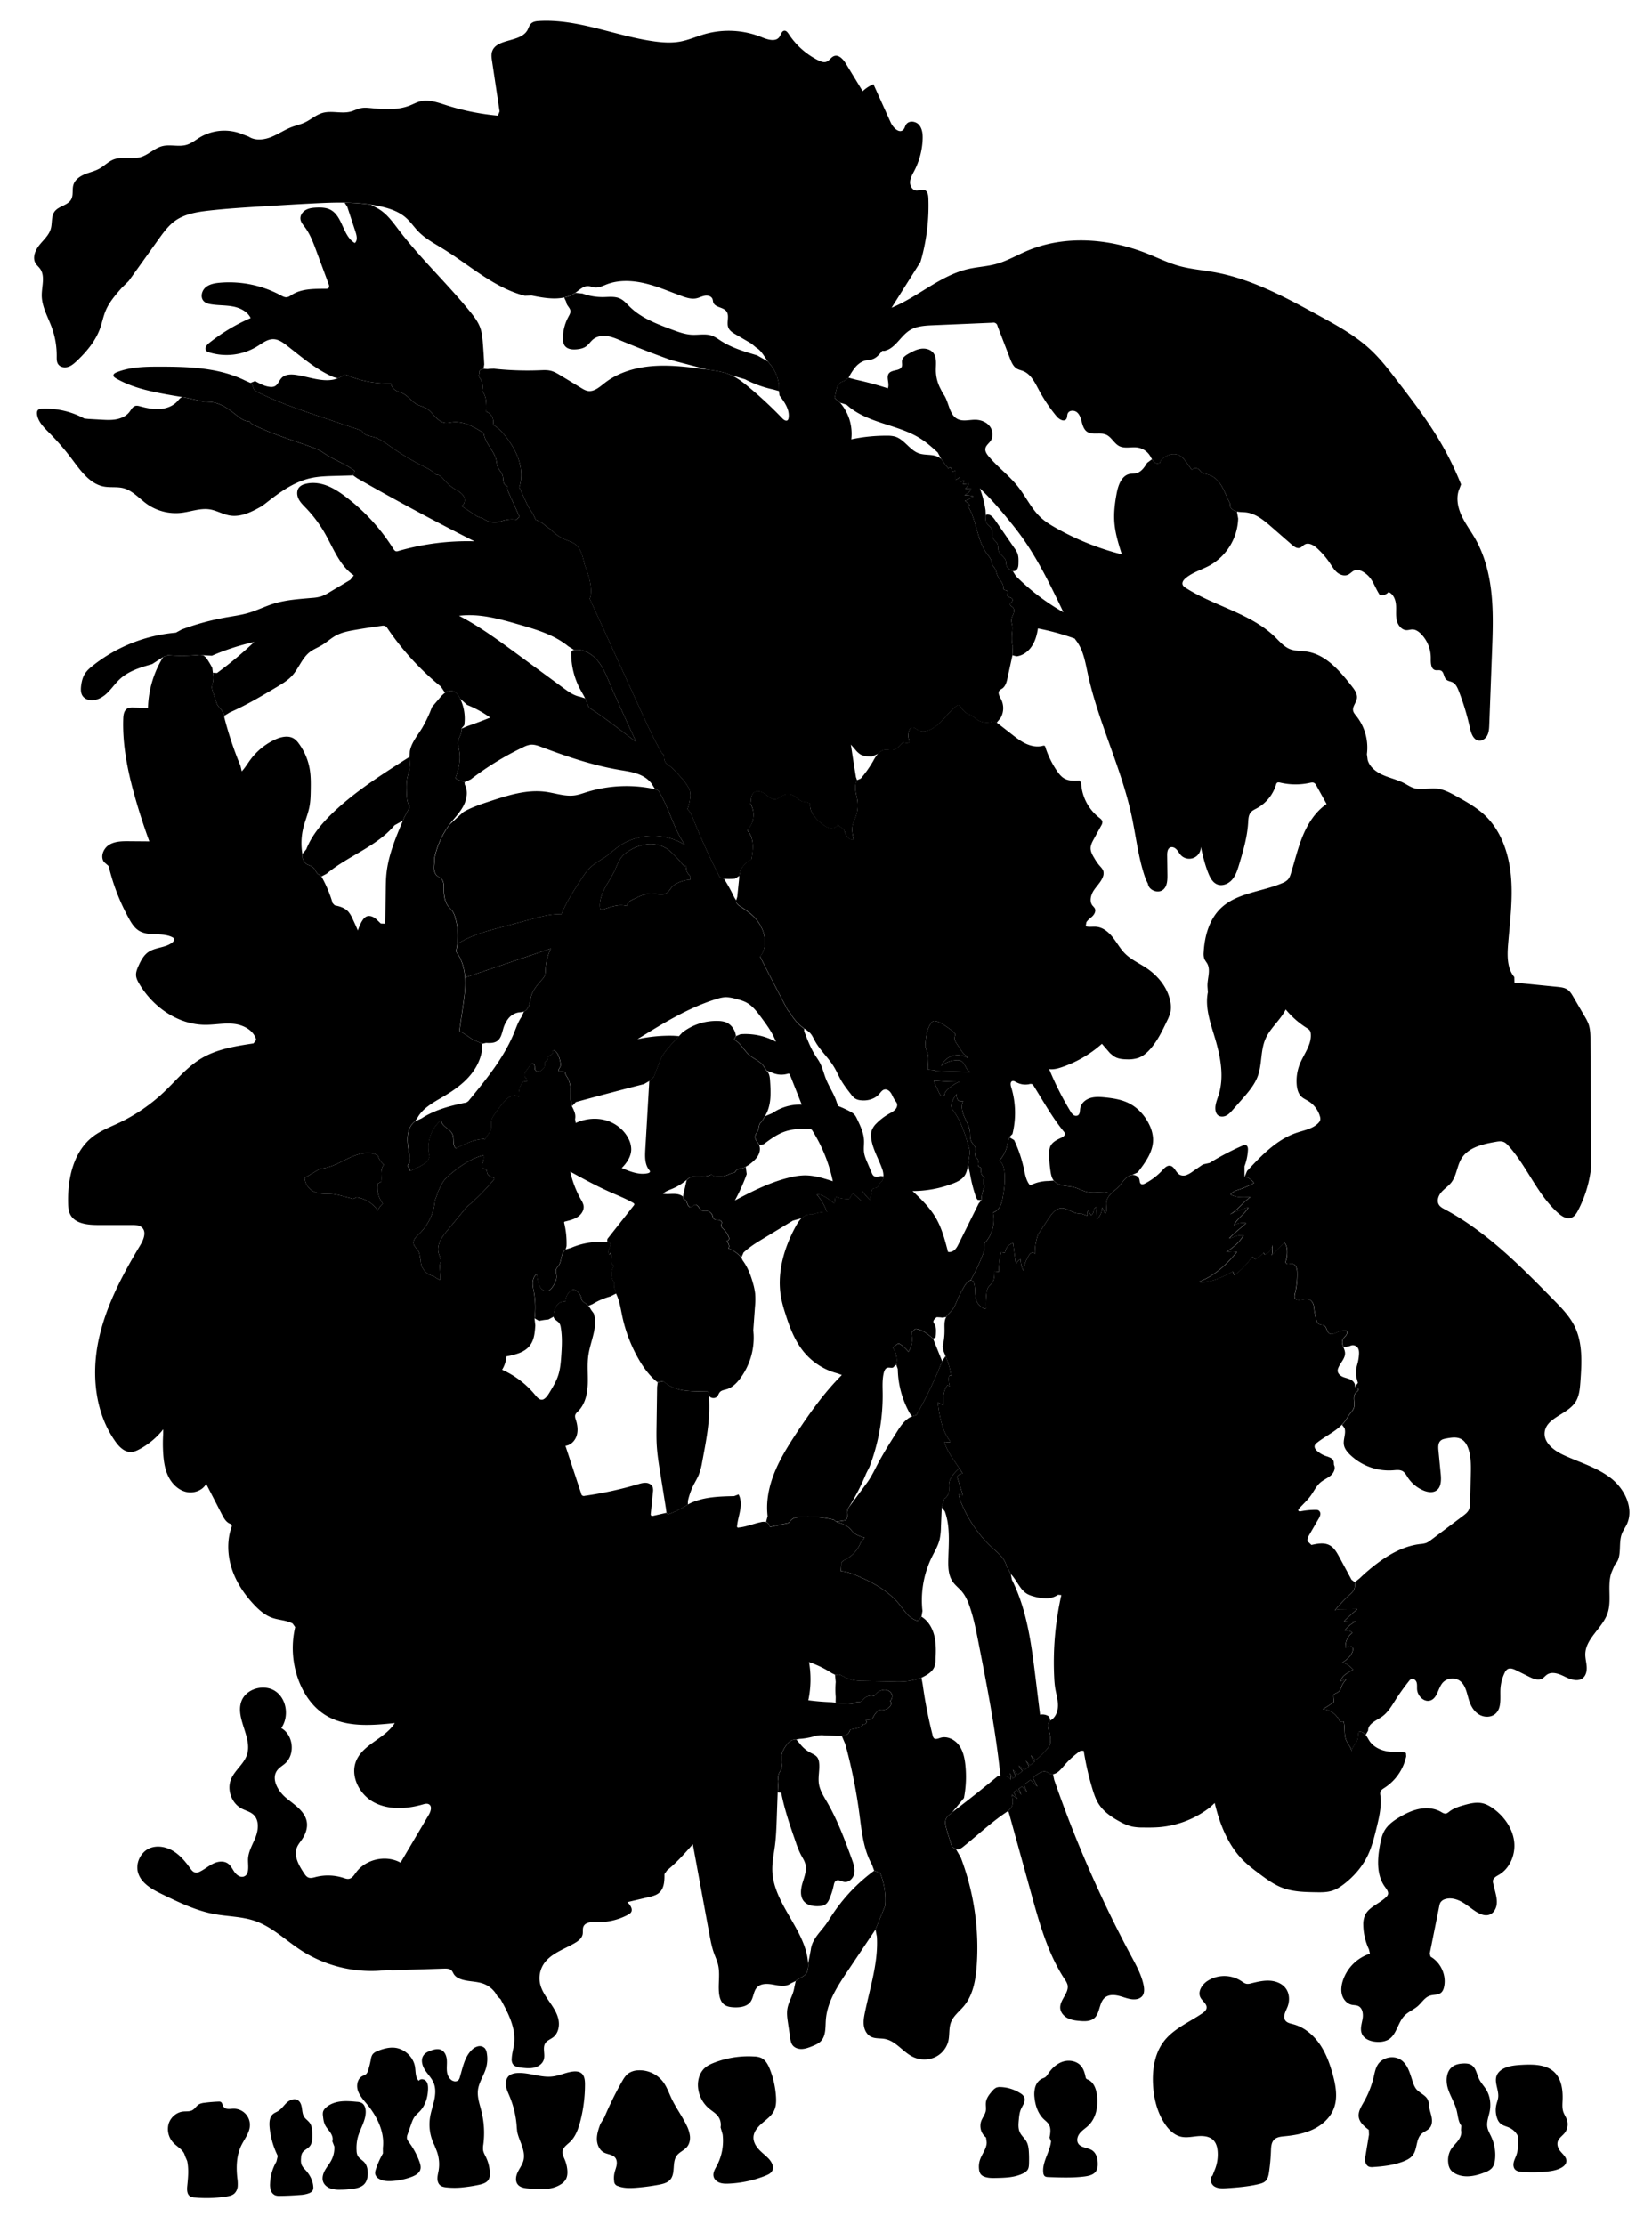 
<svg xmlns="http://www.w3.org/2000/svg" viewBox="0 0 1996 2688" id="illustration" preserveAspectRatio="xMidYMid meet">
    <title>Amentaceæ</title>
    <path data-name="1" data-official="Quercus pedunculata" data-plain="Common Oak" data-loc="Britain" d="M1128.85,1976.22c-2.27-9.22-7.39-18.11-15.56-22.94l-4,5.17c-5-1-9.4-4.2-12.93-7.93s-6.4-8-9.64-12c-13.28-16.35-32.41-26.87-51.85-35-6.09-2.54-12.39-4.91-19-5.24l.21-2.64a70.42,70.42,0,0,0,.32-7.82l3.12-2.6a39.8,39.8,0,0,0,19.51-19.44c1-2.3,2-4.88,4.25-6.08l1.25-2c-5.06-1.33-10.31-3-14-6.68-1.2-1.2-2.19-2.59-3.35-3.81-4.36-4.6-10.69-6.65-16.74-8.53l-2.94-2.43a131.78,131.78,0,0,0-40.41-3.45l-4.41.55a11.51,11.51,0,0,0-7.54,4.16,9.54,9.54,0,0,1-2.14,2.33,6.75,6.75,0,0,1-2.25.77l-20.16,4.3-1.18-1.19c.12-2.18-1.72-4.09-3.8-4.74a12.91,12.91,0,0,0-6.47.13c-8.94,1.86-17.49,5.63-26.58,6.45a1.43,1.43,0,0,1-2-1.74c.6-6.49,2.63-12.76,3.73-19.19s1.18-13.35-1.89-19.1l-5.42,2.06c-19.16.38-39.17,1-56,10.17l-3,2a145.82,145.82,0,0,1-20.71,9.93l-2.09-1.91-15.65,3.55c-1,.22-2.14.38-2.82-.34a2.93,2.93,0,0,1-.42-2.3q1.32-13,2.63-26a13.26,13.26,0,0,0-.3-5.92c-1.17-3.14-4.61-5-8-5.22s-6.63.74-9.84,1.69a443.44,443.44,0,0,1-64.23,14,3.25,3.25,0,0,1-4.38-2.82q-9.5-28.8-19-57.61c6.53-.66,11.81-6.25,13.66-12.54s.82-13.1-1.2-19.35a10.21,10.21,0,0,1-.78-4.6c.35-2.29,2.28-3.94,3.9-5.59,8.3-8.4,11-20.87,11.42-32.67s-1-23.72.83-35.39c2.58-16.77,11.66-33.69,6.35-49.81l-3.31-4.5a21.38,21.38,0,0,0-7.72-8.4,9.78,9.78,0,0,1-2.38-1.74c-1.1-1.25-1.33-3-1.78-4.62a15.06,15.06,0,0,0-5.41-7.93,6.48,6.48,0,0,0-4.76-1.59,6.85,6.85,0,0,0-3.63,2.19,18.69,18.69,0,0,0-5.24,12.52c-3.6-1-7.51.89-9.89,3.76s-3.47,6.57-4.24,10.21l-.13,3.92c.15,3.67,4.91,5.09,7,8.11a11.66,11.66,0,0,1,1.64,4.73c2.05,11.41,1.43,23.11.63,34.67-.55,8-1.2,16-3.69,23.56-2.37,7.21-6.33,13.77-10.26,20.26-1.64,2.72-3.34,5.49-5.81,7.5a6.83,6.83,0,0,1-2.8,1.48c-3.45.76-6.37-2.42-8.6-5.16a109.34,109.34,0,0,0-40.29-30.92,34.8,34.8,0,0,0,5.1-16.12,88.3,88.3,0,0,0,15.73-4.1c5-2,9.81-5,13-9.41,5-6.72,5.7-15.56,6.26-23.89l-.94-8.63a104.19,104.19,0,0,0-.79-31.53c-.7-3.88-1.62-7.77-1.43-11.71s1.69-8,4.9-10.32a59.19,59.19,0,0,0,1.61,9.43c.75,3,1.78,6,3.82,8.23s5.33,3.66,8.24,2.72c2.43-.78,4.11-2.95,5.54-5.07,2.58-3.83,4.9-8.18,4.64-12.78-.17-3-1.41-6.11-.21-8.85a20.91,20.91,0,0,1,2.65-3.66c2.16-3,2.71-6.75,3.51-10.32s2.11-7.35,5.14-9.41l1.06-3.85a103.85,103.85,0,0,0-2.8-27.89c-.14-.56-.23-1.25.21-1.61a1.74,1.74,0,0,1,.58-.24c5.36-1.38,10.91-2.6,15.52-5.67s8.1-8.55,7-14a22.74,22.74,0,0,0-2.95-6.63,124.34,124.34,0,0,1-13.08-34c15.52,8.5,31.06,17,47.22,24.23,9.6,4.28,19.43,8.11,28.55,13.33.79.45,1.68,1.1,1.63,2a2.58,2.58,0,0,1-.67,1.35l-31.81,40.35-.37,3.24c2-.73,4,1.63,3.9,3.76s-1.3,4-2.06,6-.87,4.6.81,5.9a5.54,5.54,0,0,0,1.48-2.16c2.92,4.05-1.39,11,2.35,14.27.57.5,1.35,1,1.38,1.72a2.3,2.3,0,0,1-.43,1.18,17.55,17.55,0,0,0-.13,17,11.68,11.68,0,0,1,1.12,2.27c.8,2.7-.92,6.33,1.3,8.07l1,4.64c4.27,8.39,5.55,17.92,7.49,27.13a180.39,180.39,0,0,0,18.76,50.24c6.24,11.22,13.83,21.93,23.91,29.89l7.08-1.4c5.32,5.52,12.65,8.76,20.14,10.42s15.21,1.84,22.87,2l10.7.24,1,4.42c1.67,3.78,7.6,4.66,10.31,1.53,1.34-1.56,1.84-3.71,3.21-5.24,2-2.27,5.38-2.63,8.29-3.51,6.62-2,11.8-7.15,16-12.65a82.59,82.59,0,0,0,16.54-53.54l-.4-5.24q1-13.92,2-27.83a94.06,94.06,0,0,0,.22-16.44,73.39,73.39,0,0,0-2.5-12.06c-2.75-9.91-6.45-19.75-12.66-28l-1.66-3.57a41.77,41.77,0,0,0-15.66-10.91c2-2.74-.11-6.49-2.15-9.18,1.2.49,2.59-.58,2.89-1.85a5.94,5.94,0,0,0-.72-3.75,30.22,30.22,0,0,0-6.37-9,6.31,6.31,0,0,1-2.2-3.11c-.31-1.71,1-3.49.4-5.12s-2.54-2.18-4.24-2.28-3.59,0-4.89-1.14-1.51-3.18-2.17-4.85a8,8,0,0,0-6.85-4.91c-1.61-.08-3.26.34-4.8-.12-2.79-.83-4-4-6.1-6.06a3.81,3.81,0,0,0-3.1-1.29c-1.86.3-2.84,2.6-4.67,3-2.3.5-3.94-2.15-4.64-4.39s-1.75-5-4.09-5.19l-1.24-3.47c-3.18-2.56-7.52-3.12-11.6-3.09s-8.22.56-12.23-.2c3-3,7.1-4.29,11-5.9a65.88,65.88,0,0,0,17.25-10.56l3.94-3.11c7.76-3.1,17,.39,24.69-2.89a2.74,2.74,0,0,1,2.08-.33,4,4,0,0,1,.92.72,5.82,5.82,0,0,0,2.78,1.08,27.72,27.72,0,0,0,16.55-2.2,17.56,17.56,0,0,1,4.16-1.69c1.06-.21,2.24-.19,3.08-.86a7.81,7.81,0,0,0,1.25-1.64c2.6-3.57,8.29-2.61,12-5.05l4.25-2.57c3.82-3,7.72-6.09,10.32-10.2s3.73-9.49,1.62-13.87c-1.59-3.29-4.91-6-4.76-9.69.13-2.91,2.45-5.19,3.49-7.9,1.35-3.51.93-8.3,4.25-10l4.17-6.92c3.94-6.23,5.84-13.59,6.52-20.93s.2-14.75-.28-22.11c-.29-4.37-.85-9.28-4.3-12l-2.94-4.47c-3.91-6.67-12.07-9.36-17.93-14.41-6.69-5.76-10.58-14.82-18.53-18.66l2.47-4.3c-.8-7.34-5.65-14.31-12.59-16.83a28.17,28.17,0,0,0-8.31-1.4,67.32,67.32,0,0,0-43.93,14l-4,4.32q-5.15,5.24-10,10.7c-4.28,4.8-8.44,9.79-11.35,15.52a84.07,84.07,0,0,0-3.49,8.24l-5.74,15-5.28,4.72q-2.36,40.64-4.73,81.28c-.16,2.82-.32,5.64-.32,8.46,0,6.38,1,13.12,5.06,18a2.92,2.92,0,0,1,.84,1.57c.08,1.19-1.32,1.87-2.48,2.14-10.66,2.46-21.59-2-31.64-6.29,6.13-6.12,11.39-13.92,11.46-22.58a28.22,28.22,0,0,0-3.09-12.41c-5.38-11.11-15.95-19.4-27.83-22.74s-24.91-1.88-36.13,3.29l-.82-4.54a15.41,15.41,0,0,0-.52-8.18,45.94,45.94,0,0,0-3.4-7.54l-1.65-9.13c.4-8.37.69-17.22-3.33-24.58-1.28-2.34-3-4.59-3.26-7.25l-.36-.53-7.06-.7a.67.67,0,0,1-.41-.13.65.65,0,0,1-.15-.45c0-2,1.61-3.48,2.28-5.31.75-2,.24-4.29-.28-6.39a35.38,35.38,0,0,0-2.55-7.75,11.92,11.92,0,0,0-5.64-5.68l-.89,1.2c1.26,1.35-.12,3.55-1.7,4.49s-3.6,1.69-4.13,3.45c-.32,1.08,0,2.37-.66,3.28s-1.67,1-2.34,1.67c-1.36,1.39-.36,3.72-.79,5.61a6.76,6.76,0,0,1-2,3.12,10.87,10.87,0,0,1-4.31,3,4.39,4.39,0,0,1-4.81-1.28c-1.07-1.49-.71-3.53-1-5.35s-2.14-3.78-3.7-2.81a3.41,3.41,0,0,0-.91,1l-4.75,6.6a13.63,13.63,0,0,0-2.69,5.17c-.38,1.92.28,4.19,2,5.08l.47.83c.11.73.21,1.47.31,2.21a.86.86,0,0,1-.12.74.78.78,0,0,1-.51.19c-1.3.1-2.72-.35-3.85.3a4.23,4.23,0,0,0-1.15,1.16,22.35,22.35,0,0,0-4,16.5l-1.14-.15c-3.07-1.63-6.94-1.09-10,.57s-5.45,4.3-7.71,7a171.62,171.62,0,0,0-11.35,15,19.74,19.74,0,0,0-2.61,4.87c-1.31,4.1,0,8.68-1.2,12.8-1.32,4.41-5.35,7.54-7,11.83l-1.56-.6c-11.63.48-22.43,5.8-32.83,11h-1.25c-3.94-4.33-1.41-11.5-3.8-16.85-2.9-6.46-12.32-8.93-13.43-15.92l-.75-.48a42.82,42.82,0,0,0-13.41,43.36l-1.87,4.78c-4.36,4.86-10.44,7.74-16.35,10.49l-5.17,2.42-.33-1.86c-.37-1.89-3.08-3-2.69-4.93a5.16,5.16,0,0,1,1.18-1.85c1.37-1.84,1.34-4.33,1.15-6.61-.66-7.93-2.62-15.76-2.54-23.72s2.62-16.47,9.06-21.15l3.18-4.49c6.8-12.07,20-18.76,31.89-25.81s23.29-15.09,32.06-25.71,14.7-24,14.31-37.81l-11.54-4.88q-6.59-4.58-13.3-8.93a4.6,4.6,0,0,0-3-1.05l-.07-.28,4.2-28.58c1.75-11.88,3.5-23.88,2.7-35.86-.77-11.35-4-22.84-11-31.79l.15-.56a78,78,0,0,0-1.32-41.33,24.93,24.93,0,0,0-2.85-6.49c-1.49-2.22-3.55-4-5.19-6.11-4.48-5.74-5.49-13.45-5.44-20.73,0-4.48.17-9.58-3.07-12.69-1.53-1.47-3.61-2.23-5.21-3.64-2.83-2.5-3.64-6.61-3.56-10.38s.86-7.55.53-11.32l.65-2.49a103.34,103.34,0,0,1,17.81-38C549,988.6,555.46,982,559.75,974s6.12-18.12,1.79-26.12l-.22-2.83a16.65,16.65,0,0,0-6.27-2.29l-4.84-2.38c3.94-11,6.81-22.89,4.42-34.34-.66-3.18-1.73-6.39-1.32-9.62.71-5.51,5.66-10.59,3.94-15.88l3.7-4.34a55.84,55.84,0,0,0-5-32.21c-2-4.12-5-8.34-9.51-9.25a11.69,11.69,0,0,0-8.7,2.19,34.48,34.48,0,0,0-6.55,6.45L522,854.18l-2.4,6.12A167.18,167.18,0,0,1,510,879.64c-5.55,9.13-13,17.6-14.82,28.13l-.38,6.75c.39,5.09.77,10.24-.14,15.26-.59,3.3-1.74,6.48-2.45,9.76-1.32,6.09-1.09,12.4-.85,18.62.19,5.11.44,10.43,2.87,14.92a3.91,3.91,0,0,1,.7,2.1,3.46,3.46,0,0,1-.5,1.34l-5.8,10.59-1.83,4.37c-8.89,21.06-17.88,42.54-20,65.3-.54,5.79-.63,11.62-.71,17.44q-.3,20.9-.61,41.81l-5.36-.22c-2.59-2.24-4.8-4.92-7.62-6.85s-6.55-3-9.68-1.66a11.2,11.2,0,0,0-4.34,3.92c-2.81,3.92-4.48,8.51-6.13,13q-3.16-7.54-6.73-14.92a31.9,31.9,0,0,0-4.83-7.85c-4.1-4.51-10.3-6.46-16.29-7.59l-2.62-2.73A150.2,150.2,0,0,0,388.37,1059l-2.73-2.12c-2.67-.85-3.76-3.92-5.32-6.25a13.39,13.39,0,0,0-5.94-4.89,33.33,33.33,0,0,1-3.27-1.32c-2.86-1.56-4.38-4.75-5.61-7.76l-.14-4.91a77.39,77.39,0,0,1,1.11-31.53c2.12-8.63,5.72-16.86,7.41-25.57,1.31-6.73,1.45-13.62,1.56-20.46.12-7.85.2-15.74-1-23.5a73.35,73.35,0,0,0-13.26-32.16,23.81,23.81,0,0,0-5.71-5.92c-6.79-4.54-16-2.41-23.38,1.05a78,78,0,0,0-29.54,24.19c-3.48,4.7-6.44,9.83-10.45,14.1l-1.52-6.57A435.7,435.7,0,0,1,271,866.79l.17-2.06a26.68,26.68,0,0,0-4.91-8.58A32.86,32.86,0,0,1,262.9,852a19.87,19.87,0,0,1-1.7-4.16q-2.16-6.63-4.31-13.28a13.83,13.83,0,0,1-.9-4.14,19.53,19.53,0,0,1,1-5,26.89,26.89,0,0,0,.23-12.58l-.7-5.77a106.81,106.81,0,0,0-5.68-9.78c-1.53-2.34-3.33-4.75-6-5.63a13.86,13.86,0,0,0-5.56-.24,219,219,0,0,1-36.58.24l-5.57,2.22a122.84,122.84,0,0,0-18.32,61.39l-17.41-.41c-2.57-.06-5.28-.09-7.52,1.18-4.11,2.32-4.9,7.82-5,12.55-1.11,33.73,6.23,67.18,15.68,99.58q7.13,24.46,15.87,48.41l-24.59-.19c-8.18-.07-16.85,0-23.85,4.24s-11.15,14.3-6.3,20.89l5.61,4.91a250.31,250.31,0,0,0,24.49,63.38c3,5.5,6.48,11.09,11.77,14.48,11.75,7.53,28.16,1.78,40.63,8.06a4.15,4.15,0,0,1,1.93,1.59c.9,1.68-.52,3.66-2,4.84-8.28,6.52-20.54,5.58-29.14,11.67-5.56,3.94-8.84,10.29-11.63,16.5-1.7,3.78-3.33,7.8-2.95,11.92.3,3.32,1.88,6.37,3.56,9.25,16.51,28.45,47,49.88,79.91,50.06,11.7.06,23.41-2.46,35-1.13s23.87,8,26.71,19.32l-3.27,4.27c-21.88,3.32-44.41,6.86-63.36,18.3-17.31,10.46-30.21,26.65-44.9,40.55a210.18,210.18,0,0,1-54,37c-10.85,5.16-22.28,9.46-31.82,16.78-23.6,18.13-30.69,50.83-29.91,80.59.12,4.43.41,9,2.32,13,5.53,11.56,21,13.16,33.85,13.15H159.4c4.31,0,9.09.17,12.22,3.13,5.63,5.34,1.85,14.67-2.15,21.32-21.77,36.21-42,74.17-50.55,115.56s-4,87,20.42,121.51c4.52,6.37,10.72,12.81,18.53,12.76,3.85,0,7.5-1.66,10.89-3.49a91.6,91.6,0,0,0,28.47-23.91l-.1,6.33a185,185,0,0,0,.05,22.71c.61,9.56,2,19.25,6.22,27.86s11.54,16.07,20.79,18.53,20.31-1.12,24.91-9.52l19,36.83c2.26,4.39,4.83,9.08,9.31,11.14a4.53,4.53,0,0,1,2.39,1.64,4,4,0,0,1-.2,3c-5.52,16.05-4.76,33.9.51,50s14.89,30.62,26.49,43c6.33,6.76,13.52,13.1,22.24,16.2,8.1,2.88,17.19,2.84,24.75,6.92l3.05,4.34a111.4,111.4,0,0,0,5.45,67.55c6.29,15.22,16.31,29.26,30.16,38.17,24.41,15.7,55.85,13.23,84.72,10.19-11.43,18.43-37.35,25-46.25,44.82-8.29,18.44,3.22,41.38,21.05,50.91s39.65,8.19,59.08,2.6c2.49-.72,5.32-1.46,7.53-.11,4,2.45,2.07,8.62-.33,12.68q-17.06,28.88-34.1,57.75c-17.52-9.74-41.92-4.38-53.74,11.81-2.38,3.25-4.78,7.19-8.76,7.8-2.21.34-4.42-.49-6.56-1.18a60.94,60.94,0,0,0-33.73-1c-2.82.73-5.86,1.65-8.56.56-2.31-.92-3.83-3.1-5.21-5.17-6.3-9.42-12.85-20.95-8.54-31.43,1.43-3.46,3.92-6.35,6-9.44,4.19-6.14,7-13.62,5.84-21-2-12.92-14.79-20.72-24.87-29.05s-18.7-23.34-10.72-33.69c2.53-3.28,6.31-5.33,9.4-8.09,12.51-11.12,9.95-34.53-4.67-42.69,9.57-13.66,6.78-35-6.94-44.46s-36-3.22-41.39,12.55c-7.15,20.78,13.85,43.54,6.8,64.36-3.76,11.13-14.7,18.5-19.17,29.36-5.22,12.7.6,28.9,12.72,35.37,4.83,2.58,10.5,3.8,14.49,7.55,7.09,6.67,5.91,18.32,2.32,27.37s-9.1,17.8-9,27.54c.05,7.4,1.82,17.59-5.25,19.79-4.19,1.31-8.48-1.88-11.05-5.45s-4.4-7.84-8-10.37c-5-3.54-12-2.64-17.51,0s-10.27,6.68-15.72,9.48c-1.87,1-4,1.79-6,1.43-3-.51-4.94-3.19-6.68-5.62-5.66-7.91-12.09-15.54-20.44-20.53s-18.94-7-27.94-3.34c-11.28,4.62-17.79,18.51-14.13,30.13,4,12.72,17.16,19.84,29.16,25.67,20.24,9.82,40.78,19.75,62.9,23.86,16.31,3,33.31,2.86,49,8.27,20.79,7.17,37,23.3,55.43,35.33A156.76,156.76,0,0,0,468.9,2380l5,.46,62.57-2c3.36-.1,7.19,0,9.4,2.51a25.71,25.71,0,0,1,2.34,4.05,15.08,15.08,0,0,0,7.45,5.74c9,3.69,19.42,2.59,28.57,6A30.91,30.91,0,0,1,601,2411.94l3.75,3.41c9.14,16.56,18.59,34.51,16.46,53.31-.7,6.23-2.68,12.3-2.93,18.56a11.23,11.23,0,0,0,1,6c2,3.66,6.83,4.54,11,5,5.12.56,10.37,1.07,15.37-.17s9.79-4.59,11.33-9.51c2.06-6.55-1.84-14.49,2-20.16,2.2-3.24,6.27-4.58,9.37-7,6.41-5,8.09-14.25,6.24-22.14s-6.61-14.74-11.21-21.41-9.27-13.6-10.92-21.54a31.41,31.41,0,0,1,4.08-22.82c8.26-13.16,24.6-18.11,38-25.94,4.14-2.42,8.41-5.63,9.4-10.33.67-3.14-.24-6.56,1-9.51,2.38-5.63,10.16-5.64,16.28-5.46a75.18,75.18,0,0,0,37.65-8.94,9.55,9.55,0,0,0,3.43-2.65c2.8-3.92-.85-9.11-4.28-12.5l25.69-6.07c4.64-1.09,9.5-2.3,13-5.5,5.89-5.36,6.22-14.35,6.12-22.31l3.18-4.57c11.49-9.29,21.32-20.42,31.09-31.5l20,108.52c1.44,7.81,2.9,15.66,5.58,23.13,1.6,4.44,3.63,8.75,4.78,13.32,2.85,11.34.1,23.32,1.31,34.95.54,5.12,2.09,10.55,6.15,13.72,3.42,2.67,8,3.25,12.34,3.41,7.11.25,15.16-.86,19.43-6.55,3.89-5.19,3.53-12.86,8-17.58,4.91-5.22,13.28-4.54,20.32-3.2s15.11,2.71,20.73-1.74l5.54-2.65c3.61-3.48,9.12-4.68,12.28-8.59,2.81-3.48,3.12-8.34,2.83-12.81-2.59-40.37-42-71.62-43.25-112.06-.31-10.18,1.89-20.25,3.19-30.35,1.35-10.5,1.73-21.1,2.11-31.68q.57-16.28,1.16-32.55l.85-13.88a14.51,14.51,0,0,1,1.26-10.14c.69-1.3,1.57-2.49,2.13-3.84,1.73-4.16.14-8.89.16-13.4,0-5.12,2.17-10,5-14.29a22.65,22.65,0,0,1,5.42-6,11.16,11.16,0,0,1,7.64-2.26l3.73-.77a85.7,85.7,0,0,0,17.13-2.9,48,48,0,0,1,5.13-1.27,37.7,37.7,0,0,1,7.36-.17l21.62.94,4.24-.9a8.27,8.27,0,0,0,5.21-5.14,3.35,3.35,0,0,1,.7-1.44,2.87,2.87,0,0,1,1.56-.59,77.41,77.41,0,0,0,8.53-1.94c2.41-.69,5.24-2.08,5.29-4.58a2.91,2.91,0,0,0,3.39-4.69l4.71-.6a5.61,5.61,0,0,0,2.82-.88,6.33,6.33,0,0,0,1.59-2.3,26.63,26.63,0,0,1,7-8.62l.24-.07a13,13,0,0,0,12.2-3.27,7.07,7.07,0,0,0,2.12-3.63,3.72,3.72,0,0,0-1.44-3.76c2.69-1.81,3.42-5.8,2-8.7a9.37,9.37,0,0,0-8-4.76,14.52,14.52,0,0,0-9,3.1,12.11,12.11,0,0,0-3.76,4.2l-.21.31a12.85,12.85,0,0,0-12.4,3.07c-1.58,1.53-2.94,3.6-5.11,4-1.49.27-3.12-.35-4.5.27-.72.33-1.26.95-2,1.35a7.17,7.17,0,0,1-4.06.56l-18.69-1.12-4.37-.79q-14.28-.46-28.46-2.33a122.42,122.42,0,0,0,.86-46.14,123.2,123.2,0,0,1,27.74,13.5l3.51,1.61,4.18.74,2.4-.34c4.77,2.45,9.6,4.92,14.83,6.12a65.06,65.06,0,0,0,13.38,1.19l37.43.74a103.34,103.34,0,0,0,14.83-.41,104.5,104.5,0,0,0,13.85-3l3.58-1.19c6.39-3.14,13.32-6.87,15.84-13.52a28.15,28.15,0,0,0,1.34-9C1130.88,1995.06,1131.12,1985.43,1128.85,1976.22ZM463.19,1408.1c-2,2.75-2.49,6.29-2.51,9.68s.35,6.8-.12,10.16l-4.06,2a30.65,30.65,0,0,0,6.1,24.23,20.4,20.4,0,0,0-6.05,8.5A37.88,37.88,0,0,0,431,1446.57l-4.28,1.87-13.5-3.51a78.14,78.14,0,0,0-10.09-2.16c-7.28-.88-14.9.28-21.8-2.21a19.71,19.71,0,0,1-13.17-17.39l19-11.34c10.53-.55,20.21-5.66,29.65-10.36s19.59-9.19,30.11-8.39a17.61,17.61,0,0,1,9.76,3.37l.4,1.19a22.74,22.74,0,0,0,6.47,9.19Zm133.36,17.29a254.87,254.87,0,0,1-32.78,33l-3.65,4.42-19,23.08c-3.32,4-6.66,8.1-9,12.78s-3.46,10.11-2.19,15.17c.85,3.39,2.78,6.57,2.84,10.07l-1.54,4.69q.51,7.92,1,15.84c0,.59,0,1.32-.54,1.57a1.46,1.46,0,0,1-1.18-.14,26.48,26.48,0,0,1-5.56-3.32l-6.32-2.53a19.8,19.8,0,0,1-10.32-17.42l-1.05-3.93a14.27,14.27,0,0,0-2.38-8.06c-1.83-2.75-4.71-5-5.23-8.3-.72-4.49,3.28-8.17,6.57-11.31a63.45,63.45,0,0,0,19.3-40.67l2.64-7,1-3.11c2.33-5.39,4.74-10.84,8.5-15.36A55.53,55.53,0,0,1,545,1418c11.64-9.74,24.59-18.45,39.26-22.34.59,3,.17,7.59-1.54,10.13-.63,1.9-1.24,4.35.31,5.61s4.69.75,5,2.72l.76,3.7a10.86,10.86,0,0,0,6.83,5c.61.14,1.33.3,1.57.88S597,1424.88,596.55,1425.39Z"></path>
    <path data-name="1a" data-official="" data-plain="Stamen flower" data-loc="" d="M1834.23,2581.28a22,22,0,0,0-10.53-10.59c-3.79-1.77-8.21-2.53-11.23-5.43a15.14,15.14,0,0,1-3.56-5.94,29.28,29.28,0,0,1-.88-16.81c.67-2.74,1.74-5.4,2.1-8.2,1.15-8.94-5.07-18.26-1.77-26.65,2-5,6.92-8.22,12-10,6.34-2.22,13.15-2.64,19.85-3,13.3-.61,28.13-.29,37.75,8.89,8.84,8.43,10.52,21.88,10,34.09-.19,4.67-.6,9.48.89,13.91,1.14,3.37,3.31,6.32,4.44,9.7a17.1,17.1,0,0,1-2.69,15.65c-2.76,3.53-7,6.09-8.41,10.35-1.32,4,.36,8.48,3,11.77,3.12,3.89,7.87,7.51,7.37,12.46-.36,3.51-3.37,6.15-6.49,7.8-5.36,2.84-11.48,3.83-17.51,4.45a164.37,164.37,0,0,1-29.76.33c-2.89-.23-6-.65-8.07-2.69s-2.51-5.47-1.91-8.41,2-5.63,3.06-8.44a35.36,35.36,0,0,0,1.94-16.87Z"></path>
    <path data-name="1b" data-official="" data-plain="Stamen and Scale" data-loc="" d="M1765.61,2568.23c-3.86-5.09-4-11.94-5.57-18.14-2.3-9.36-7.83-17.63-10.66-26.85s-2.09-20.81,5.74-26.44c3.72-2.68,8.46-3.54,13.05-3.72,3.3-.13,6.77.1,9.59,1.83,5.65,3.46,6.47,11.15,9.38,17.11,2.29,4.69,6.07,8.5,8.75,13,4.6,7.7,5.72,17.21,4,26-1.25,6.25-3.89,12.49-2.85,18.79.7,4.25,3,8,4.81,11.95a52.6,52.6,0,0,1,4.58,26.49c-.39,4.33-1.46,8.86-4.53,11.93a21.19,21.19,0,0,1-7,4.13c-12,5-26.29,7.9-37.47,1.32a15.6,15.6,0,0,1-4.79-4.13,16.91,16.91,0,0,1-2.81-8.2,25.7,25.7,0,0,1,2.67-15.34c2.29-4.15,5.92-7.37,8.81-11.13s5.13-8.56,3.93-13.15Z"></path>
    <path data-name="1c" data-official="" data-plain="Pistil flower" data-loc="" d="M1653.8,2573.29c-5.37-4.11-11.16-8.89-12.13-15.58-.94-6.49,3-12.56,6.21-18.26a113.23,113.23,0,0,0,11.82-29.94c1.22-5.12,2.13-10.47,4.93-14.92,5.7-9.09,19.4-11.87,28.2-5.73s11.1,17.9,14.67,28a24.22,24.22,0,0,0,3.33,6.74c4.11,5.36,11.94,7.59,14.52,13.83,1.06,2.57,1,5.44,1.43,8.2.61,4.28,2.25,8.36,3,12.63s.55,9-2.15,12.41-7.18,4.66-10.28,7.62c-6.69,6.41-4.75,18-10.25,25.45-2.77,3.76-7.13,6-11.48,7.69-11.58,4.5-24.1,6-36.5,6.78a11.68,11.68,0,0,1-5.17-.46c-2.44-1-4-3.56-4.4-6.16a23.6,23.6,0,0,1,.41-7.85q2.05-12.33,4.09-24.64Z"></path>
    <path data-name="1d" data-official="" data-plain="Section of Ovary" data-loc="" d="M1467.11,2623.06a49.11,49.11,0,0,0,4.15-23.28c-.35-5.13-1.67-10.49-5.32-14.12-4.77-4.75-12.26-5.36-19-4.75s-13.54,2.14-20.1.61c-8.18-1.91-14.59-8.32-19.28-15.29-9.49-14.1-13.64-31.26-14.48-48.23-.91-18.27,2.19-37.56,13.41-52,11.7-15.08,30.3-22.7,46.06-33.46,2.32-1.59,4.78-3.53,5.25-6.3.84-5-5-8.35-7.34-12.85-3.6-6.84,1.52-15.25,7.87-19.65a37.59,37.59,0,0,1,41.23-.38c2.17,1.44,4.31,3.17,6.89,3.52a13.87,13.87,0,0,0,5.14-.6c7.28-1.78,14.68-3.61,22.17-3.25s15.22,3.24,19.7,9.26c4.74,6.38,5,15.37,2,22.72-2.17,5.27-5.82,11.42-2.53,16.06,2.07,2.92,6,3.65,9.44,4.56,13.2,3.47,24.33,12.78,32.09,24s12.44,24.28,16,37.46,6,27.55,1.1,40.33c-4.28,11.23-13.86,19.88-24.69,25.1S1564,2579.86,1552,2581c-4.48.44-9.39.93-12.56,4.13-3.43,3.45-3.66,8.84-3.84,13.7a234.36,234.36,0,0,1-2.34,25.65c-.56,3.74-1.32,7.72-4,10.42-2.29,2.33-5.61,3.28-8.8,4-12.61,3-25.58,4-38.51,4.86-5.11.32-10.62.51-14.9-2.3s-6-9.85-2-13Z"></path>
    <path data-name="2" data-official="Corylus Avellana" data-plain="Hazel-nut" data-loc="Britain" d="M1057.82,2331.19l-33.91,50.54c-12.08,18-24.55,37.09-26.11,58.72-.65,9,.23,19.14-6,25.64-2.86,3-6.82,4.66-10.67,6.2-4,1.61-8.19,3.18-12.54,3.29s-9-1.52-11.37-5.14c-1.57-2.36-2-5.27-2.44-8.07l-2.65-17.8c-.87-5.85-1.75-11.82-.77-17.66,1.44-8.65,6.81-16.27,8.21-24.93l1.83-8.47c3.61-3.48,9.12-4.68,12.28-8.59,2.81-3.48,3.12-8.34,2.83-12.81l3.17-16.54c.61-5.91,3.45-11.37,6.89-16.21s7.51-9.21,11-14c2.68-3.63,5-7.49,7.5-11.27a208.8,208.8,0,0,1,51.1-53.9l7.21,2.6a87.34,87.34,0,0,1,6,39.78Zm445.82-922.08a66.36,66.36,0,0,0,4.16-19.53c.13-2.25-.16-5-2.22-5.93-1.47-.66-3.17,0-4.64.64a328.68,328.68,0,0,0-39.49,20.78l-8,1.82-12.69,8.74a30.11,30.11,0,0,1-7.3,4.08,10.19,10.19,0,0,1-8.14-.38c-4.78-2.7-6.34-10.29-11.8-10.88-3.66-.39-6.59,2.77-9.08,5.47a75.87,75.87,0,0,1-21,16c-1.47.76-3.27,1.46-4.69.62-1.83-1.1-1.57-3.76-2.16-5.81-1-3.5-5.07-5.45-8.68-5s-6.74,2.76-9.2,5.44-4.44,5.77-6.91,8.44c-2.83,3.06-6.24,5.51-9.19,8.44s-5.51,6.57-5.92,10.71c-.47,4.65,1.65,10-1.31,13.64l-3.72-7.59a21,21,0,0,1-6.39,14.53,64.85,64.85,0,0,0-1-14.92c-3.79,1.37-2.19,8.92-6.15,9.64l-3.76-5.41a13.67,13.67,0,0,0-.66,6.25l-8.09-2.93c-8.21,1.59-15.57-7-23.88-6.17-6.5.63-11,6.61-14.57,12.06L1257,1487.28l-2.41,3.4a62,62,0,0,0-4.09,24.67c-.3-1.67-2.51-2.4-4.09-1.77a7.93,7.93,0,0,0-3.51,3.59,44.83,44.83,0,0,0-6.48,18.13,38.3,38.3,0,0,1-3.42-14,13.82,13.82,0,0,0-5.54,6.2l-3.39-25.58a13.25,13.25,0,0,0-9.78,11.58l-4.75-.66a105.18,105.18,0,0,0-2.8,23.84l-5.18-.67c.07,4.85,0,10.09-2.84,14-1.45,2-3.55,3.5-4.84,5.6a17,17,0,0,0-1.94,6.92,109.37,109.37,0,0,0-.64,18l-.92.84a8.71,8.71,0,0,1-4-1.91,21,21,0,0,1-4.71-4.41c-2.79-3.8-3.31-8.76-3.51-13.47s-.23-9.59-2.27-13.84l-3-.87c-4.18,1.24-6.71,5.38-8.84,9.18-2.32,4.16-4.65,8.32-6.57,12.68-2.15,4.87-3.84,10.06-7.19,14.21-2.3,2.84-5.33,5.12-7.1,8.32-2.54,4.57-2,10.14-2,15.37a84.25,84.25,0,0,1-2.22,20.2l1.27,6.25c4,9.63,8,19.43,9,29.8.08-.9-1.29-1.31-2-.75a3.29,3.29,0,0,0-.92,2.46,28.58,28.58,0,0,0,.73,8.55l.53,1.57-3-.87c-5.09,6.54-5,15.57-4.79,23.85l-6.82-3.25c2.29,16.52,4.92,33.87,15.15,47v1a22.1,22.1,0,0,1-7-.44c2.09,8.44,7,15.85,11.9,23.07l9.24,13.72.77,1.29a14.73,14.73,0,0,0-5.78,2.79l-.9,1.2,7.07,22.2-5.09-.85a48.47,48.47,0,0,0,3.24,10.56,151.8,151.8,0,0,0,38.19,54.74c6.52,5.93,13.94,11.9,16.06,20.45l5.5,10.59c7.57,7.66,11.09,19.5,20.65,24.48a33.68,33.68,0,0,0,6.63,2.41,55.84,55.84,0,0,0,15.14,2.45,25,25,0,0,0,14.52-4.29l4.09.32a369.59,369.59,0,0,0-8.61,99.75,113.15,113.15,0,0,0,1.13,12.34c1.12,7.06,3.35,14,3.37,21.15s-2.78,14.93-9.12,18.24l-2.54,3.15c-1,4.39.86,8.86,1.84,13.26a32.6,32.6,0,0,1,.79,6.68l-.19,1.32c.71,4.36-2.33,8.37-5.32,11.62a149.59,149.59,0,0,1-12.19,11.83l-6-6a35.24,35.24,0,0,0,4.66,7.74l-5.53,4.56-5.63-6.12a38.65,38.65,0,0,1,4.3,7.42l-4.35,3.51a1.79,1.79,0,0,1-.92.48,1.84,1.84,0,0,1-1.18-.52l-6-4.65a34,34,0,0,0,4.6,6.67l-4.94,4a.92.92,0,0,1-.61.27.88.88,0,0,1-.46-.31l-5.65-5.77a28.4,28.4,0,0,0,3.9,8.09l-4,2.93-3.35-6.68a42.36,42.36,0,0,1,1.11,8.45,10.87,10.87,0,0,0-12.44-4.66l-3.78.29q-26.85,22.28-54.67,43.36l-2.31,2.28a11.34,11.34,0,0,0-5.82,7.81c-.63,3.32.26,6.71,1.18,10q3.12,11,6.81,21.82l4.65,2.6c3,1.24,6.2-.86,8.71-2.87,18.1-14.5,35-30.62,54.46-43.21l2.71-2.93a12.38,12.38,0,0,0,2.77-8.19,36.84,36.84,0,0,0-1.35-8.71l6.88,5.16L1225,2166a.7.7,0,0,1,.25-1.14l2.73-2a1,1,0,0,1,.73-.27,1,1,0,0,1,.51.38l4.63,5.42a31.6,31.6,0,0,0-3.23-7.07,22.27,22.27,0,0,0,4-2.91l6.22,6.76-3.93-8.73,7.57-5.56a1,1,0,0,1,.54-.23.9.9,0,0,1,.54.32l7.81,7.65c-1.65-3.53-3.45-7-5.37-10.38a28.81,28.81,0,0,1,10.29-7.22,8.9,8.9,0,0,1,3.74-.86c2.81.11,5,2.35,7.63,3.44l2.57,0c5.74-1,9.71-6.05,13.49-10.48a103.33,103.33,0,0,1,20-18l3.68.2a345,345,0,0,0,10.31,45.45c2,6.54,4.14,13.11,7.83,18.85,6.07,9.48,15.75,16,25.69,21.33a57.5,57.5,0,0,0,14.7,5.9,66.32,66.32,0,0,0,13.51,1.11c6.45.08,12.91.1,19.33-.42a115.23,115.23,0,0,0,61.43-24.12l5.44-5.07c6.08,25.46,16,50.94,34.49,69.43,5.95,5.94,12.68,11,19.41,16.07,8.94,6.69,18.1,13.38,28.58,17.23,12.52,4.6,26.14,4.88,39.47,5.11,6.68.11,13.48.21,19.85-1.8,5.55-1.75,10.5-5,15.09-8.62,11.58-9.06,21.44-20.48,27.85-33.72,5.16-10.65,8-22.23,10.82-33.72,3.15-12.86,6.32-26.07,4.57-39.19a10.12,10.12,0,0,1,0-4.1c.66-2.31,2.94-3.69,5-5A60.3,60.3,0,0,0,1699,2122l-.29-4c-2.86-1.51-6.26-1.33-9.49-1.26-6.38.14-12.85-.28-18.93-2.23s-11.77-5.55-15.41-10.8c-1.75-2.53-3-5.4-5-7.77s-5-4.23-8-3.69l-.91,2c-.07,2.95-.15,6-1.3,8.71-1,2.38-2.75,4.37-4.2,6.52s-2.63,4.69-2.24,7.26c-.38-5.19-4.57-9.19-6.65-13.95-3.12-7.15-1.28-15.52-3.28-23.07-1.22,1.17-3.34.78-4.56-.38a9.87,9.87,0,0,1-2.26-4.45l-1.1-.53a23.08,23.08,0,0,0-17.2-9.35,139.06,139.06,0,0,0,13.33-8.69l-.15-3.56a20,20,0,0,1-.22-4.95l1-1.15c2.58-1.11,5.32-2.35,6.84-4.72a20.39,20.39,0,0,0,1.65-3.87,24.31,24.31,0,0,1,5.93-9,11.86,11.86,0,0,0-6.29,2.45,9.63,9.63,0,0,1,3-6.64,29,29,0,0,1,6-4.38l5.19-3.12-.07-.77c-3.63-3.55-7.69-7.31-12.75-7.79,5.67-3.74,11.49-8.42,12.91-15.06a5.12,5.12,0,0,0,0-2.46,4,4,0,0,0-4.14-2.49,9,9,0,0,0-4.7,2.09,20.08,20.08,0,0,1,8.16-18.18l-.22-.18c-1.83-2.41-5.38-2.43-8.39-2.23-.35-.84.3-1.75.93-2.42a44.2,44.2,0,0,1,11.77-9,49.09,49.09,0,0,0-14.32.15,173.77,173.77,0,0,1,16-14.54l-.14-.57-18.81.3c-2.77,0-5.68.12-8.07,1.53a194.56,194.56,0,0,1,18-19.09c2.15-2,4.41-4,5.5-6.73s.9-5.57.71-8.39l-3.85-2.9q-7.39-13.74-14.81-27.46c-3-5.56-6.3-11.43-11.91-14.34-6.58-3.42-14.52-1.86-21.76-.23l-4.51-4.37c-.85-2.82.68-5.76,2.16-8.31l10.9-18.79a14.9,14.9,0,0,0,2.18-5.21,5,5,0,0,0-2-5,7.13,7.13,0,0,0-3.75-.71,94.13,94.13,0,0,0-17.57,1.67c-1.22.23-2.85.27-3.27-.89-.32-.87.34-1.77,1-2.46,4.68-5.15,9.9-9.83,14-15.48,3.93-5.44,6.79-11.81,11.93-16.13,3.74-3.13,8.44-5,12.15-8.14s6.31-8.63,4-12.93l-.27-3.9a7.35,7.35,0,0,0-3.88-4.62,39.58,39.58,0,0,0-5.81-2.23,32.54,32.54,0,0,1-10-5.75c-2-1.66-3.87-4-3.33-6.53.37-1.71,1.78-3,3.16-4,11.67-9.2,26.52-15.13,34.64-27.58,1.21-1.85,2.25-3.82,3.53-5.62,2.17-3.06,5.1-5.76,6.1-9.38.81-2.94.22-6.06,0-9.11s.11-6.43,2.26-8.59c.93-.93,2.17-1.61,2.72-2.8s-.35-3-1.6-2.67l-2.28-1.73c.87-3.33-1.7-6.68-4.73-8.32s-6.54-2.14-9.71-3.48-6.22-4-6.29-7.46a8.81,8.81,0,0,1,.77-3.49c2.55-6.31,8.67-11.61,8.11-18.4-.45-5.32-5.06-10.44-3-15.38,1.28-3.13,5-5.08,5.37-8.44a2.7,2.7,0,0,0-1.28-2.81,3.29,3.29,0,0,0-1.68-.16,28.7,28.7,0,0,0-8.89,2.19c-3.15,1.34-6.86,3.23-9.73,1.37-3.21-2.08-2.85-7.47-6.13-9.44-1.81-1.09-4.17-.75-6-1.7-2.57-1.31-3.41-4.51-4-7.33l-1.73-8.56-.67-5.49c-.54-3.68-2.64-7.43-6.17-8.59-4.45-1.46-9.35,1.61-13.9.5a4.47,4.47,0,0,1-2.37-1.29c-1.37-1.54-.94-3.92-.48-5.93a96,96,0,0,0,2.77-26,16.06,16.06,0,0,0-1.36-6.63,6.44,6.44,0,0,0-5.3-3.76,28,28,0,0,0-3.62.54,3.33,3.33,0,0,1-3.26-1.19c-.64-1-.25-2.39.09-3.56a34,34,0,0,0,1.27-12c-.25-3.46-1.12-7-3.48-9.59a204.69,204.69,0,0,1-15,15.64,43.5,43.5,0,0,0,.66-12.42,15.08,15.08,0,0,1-9.1,11.64l-1.68-2.44a33.5,33.5,0,0,1-9.67,7.89l-.93-.4-2.9-2.57a98.75,98.75,0,0,1-21.62,22.47l-1.86-4.6c-12.39,6.66-25.54,13.51-39.6,13l-.41-.93c18.07-6.92,32.68-20.72,44.94-35.68l-.66,0a31,31,0,0,0-11.56.38l-.15-.55c7.83-5.33,15.52-11.39,20.17-19.65l-.26-.28a18.73,18.73,0,0,0-8.37,1c-2.71.86-5.33,2-8.09,2.64l-.29-.18c4.41-4.48,9.2-8.56,14-12.63l5.82-5,.07-.73a22.39,22.39,0,0,0-14.22,2.79c3.73-8.56,13.22-13.4,17.44-21.74a124.06,124.06,0,0,0-21.69,8.46l-.18-.08c9.07-5.23,15.25-14.33,23.82-20.34l-.43-.51a82.3,82.3,0,0,1-11.64.23,27.53,27.53,0,0,1-11.16-3l-.07-.47c2.44-3.33,6.71-4.61,10.62-5.93a105.22,105.22,0,0,0,17.33-7.61l-.4-.69a18,18,0,0,0-10.82-7.07Z"></path>
    <path data-name="2a" data-official="" data-plain="Stamen flower" data-loc="" d="M1268.05,2582.72c1.06-5.39,2-11.37-.85-16.06-1.55-2.53-4-4.33-6.18-6.4-6.91-6.7-10.19-16.42-11.1-26a32.08,32.08,0,0,1,1-13.09c1.38-4.18,4.25-8,8.29-9.81a22.38,22.38,0,0,0,3.6-1.62,13.56,13.56,0,0,0,3.45-4.06c4.39-6.6,10.46-12.41,18-14.83s16.67-.81,21.83,5.21c3.14,3.68,4.53,8.51,5.51,13.25a4.65,4.65,0,0,0,.78,2.07,5.38,5.38,0,0,0,2.17,1.27c6.94,3,9.88,11.22,10.85,18.7,1.68,13.09-.89,27.57-10.4,36.72-3.26,3.14-7.22,5.55-10.11,9s-4.53,8.63-2.23,12.53c3.25,5.53,11.49,4.91,16.85,8.43s7,10.72,6.82,17.15a16,16,0,0,1-1.85,7.74c-2.8,4.63-8.78,6-14.15,6.72-14.44,1.8-29.07,1.26-43.61.72-1.67-.06-3.51-.19-4.71-1.36a6.08,6.08,0,0,1-1.44-3.58c-1.75-13.12,7.94-25.08,9.34-38.25Z"></path>
    <path data-name="2b" data-official="" data-plain="Pistil flower" data-loc="" d="M1191.36,2582.53a17.89,17.89,0,0,1-5.86-19.79c1.55-4.29,4.78-8,5.55-12.46.55-3.24-.24-6.57.1-9.84.58-5.61,4.35-10.32,8.14-14.5a13.61,13.61,0,0,1,4.47-3.67,12.24,12.24,0,0,1,5.38-.69,47.55,47.55,0,0,1,23.93,7.64,11.39,11.39,0,0,1,4.16,4.05c1.25,2.43.84,5.41-.17,7.95s-2.56,4.83-3.62,7.35c-1.64,3.87-2.06,8.14-2.46,12.33-.5,5.25-1,10.81,1.35,15.56,1.93,4,5.58,6.89,7.77,10.74,2.35,4.14,2.84,9.05,3.07,13.8.22,4.37.25,8.76.11,13.13-.08,2.5-.26,5.12-1.55,7.26a12.86,12.86,0,0,1-5.43,4.44c-10,5.06-21.64,5.38-32.85,5.6-4.68.09-9.49.16-13.88-1.48a10.26,10.26,0,0,1-4.56-3,11.24,11.24,0,0,1-2-5.28,26.48,26.48,0,0,1,1.25-12.79c2.5-7,8-13.16,7.86-20.57Z"></path>
    <path data-name="3" data-official="Fagus sylvatica" data-plain="Common Beech" data-loc="Britain" d="M1029.18,2246.08c2,5.57,4.07,11.47,3,17.3s-6.4,11.34-12.24,10.31c-3.39-.6-7-3.18-9.9-1.33-1.78,1.13-2.3,3.45-2.74,5.52a90.32,90.32,0,0,1-4.74,15.33c-1.2,2.92-2.68,5.91-5.29,7.69-2.35,1.59-5.29,2-8.12,2.11-6.41.28-13.48-.84-17.69-5.68-5.12-5.89-4.07-14.86-1.84-22.35s5.37-15.29,3.44-22.86c-1-4.08-3.47-7.63-5.43-11.35a107.79,107.79,0,0,1-6.18-15.24c-6.81-19.58-13.64-39.25-17.56-59.61l-4.18-.45.85-13.88a14.51,14.51,0,0,1,1.26-10.14c.69-1.3,1.57-2.49,2.13-3.84,1.73-4.16.14-8.89.16-13.4,0-5.12,2.17-10,5-14.29a22.65,22.65,0,0,1,5.42-6,11.16,11.16,0,0,1,7.64-2.26l4.11,4.79a38.11,38.11,0,0,0,12.54,10.91c3.24,1.76,6.92,3.2,8.95,6.27a13.75,13.75,0,0,1,1.91,6.06c1,8.5-1.56,17.16-.24,25.61,1.25,7.91,5.73,14.87,9.74,21.81C1011.78,2198.81,1020.6,2222.48,1029.18,2246.08Zm385-1023.42a46.13,46.13,0,0,1-3.92,10.35c-5.78,12.16-11.67,24.5-20.6,34.57-4,4.49-8.66,8.55-14.3,10.56a39.09,39.09,0,0,1-13.49,1.76c-6-.05-12.47-.74-17.14-4.55l-3.59-2.93-9.74-11.3a141.82,141.82,0,0,1-47.94,28.06c-5.09,1.76-10.48,3.24-15.82,2.5a359.72,359.72,0,0,0,25.63,50.9,14.51,14.51,0,0,0,3.59,4.44,5.11,5.11,0,0,0,5.4.63c2.73-1.59,2.39-5.5,2.9-8.62,1-5.88,6.12-10.39,11.79-12.24s11.79-1.5,17.72-.93c10.09,1,20.33,2.56,29.38,7.12,10.86,5.47,19.41,15,24.62,26a43.51,43.51,0,0,1,4.49,16.52c.7,15.33-9.17,28.89-18.56,41l-6.69,3.15c-3.61.45-6.74,2.76-9.2,5.44s-4.44,5.77-6.91,8.44c-2.83,3.06-6.24,5.51-9.19,8.44l-7.52-1.68-9.94.45a46.62,46.62,0,0,1-9.74-.23c-6.22-1-11.77-4.51-17.88-6.09-4.24-1.1-8.67-1.26-13-2.1s-8.67-2.55-11.4-6c-2.4-3-3.23-7-3.82-10.78a139.12,139.12,0,0,1-1.65-21.76,21.93,21.93,0,0,1,1.24-8.46c2.24-5.3,7.89-8.17,13.11-10.56,2.28-1,5-2.79,4.56-5.26a5.83,5.83,0,0,0-1.49-2.64c-13.86-17-24.49-36.27-36.13-54.84a5.09,5.09,0,0,0-2.09-2.19,5.8,5.8,0,0,0-3.42.09,22.83,22.83,0,0,1-15.64-2.42c-1.51-.84-3.22-1.89-4.82-1.27-2.49,1-2.07,4.57-1.28,7.12a106.12,106.12,0,0,1,1.6,56.73l-3.71,3.77c-1.6,3.83-2.07,8-3.16,12a39.68,39.68,0,0,1-8.73,16l.31.69c3.31,2.8,4.68,7.26,5.35,11.54,1.62,10.17.24,20.57-1.44,30.72-.67,4-1.4,8.06-3.15,11.72s-4.68,6.93-8.53,8.22l-.41.65a41,41,0,0,1-9,35.16,6.12,6.12,0,0,0-1.45,2.19,7.44,7.44,0,0,0,.06,2.78c.46,4.12-1.14,8.17-2.71,12-3.13,7.68-6.28,15.39-10.43,22.57l-3.39,6.63c-4.18,1.24-6.71,5.38-8.84,9.18-2.32,4.16-4.65,8.32-6.57,12.68-2.15,4.87-3.84,10.06-7.19,14.21-2.3,2.84-5.33,5.12-7.1,8.32l-4.16.85-3.33-.37-3.81-.2a10.26,10.26,0,0,0-3.48,3.36,3.83,3.83,0,0,0-.7,1.9c0,1.22.82,2.26,1.45,3.31,1.94,3.23,1.82,7.25,1.65,11a28.76,28.76,0,0,1-.51,4.81l-2.87,1.63c-5.84-5.18-12.18-10.43-19.86-11.81a2.94,2.94,0,0,0-1.64,0,3.26,3.26,0,0,0-1,.73l-2.62,2.53a3.31,3.31,0,0,0-1,1.34,3.49,3.49,0,0,0,.12,1.69,27.89,27.89,0,0,1-3.87,21.27,44.73,44.73,0,0,0-9.36-8.76,4.56,4.56,0,0,0-2.43-1,4.76,4.76,0,0,0-3,1.52l-3.06,2.64a1.58,1.58,0,0,0-.57.74,1.64,1.64,0,0,0,.41,1.29,24.72,24.72,0,0,1,3.34,19.2l-2.89,2.41c-1.12,2.49-4.92.73-7.59,1.29s-4,3.56-4.63,6.21c-1.94,8-1.43,16.44-1.34,24.71a241.49,241.49,0,0,1-15.87,88.77l-3.94,7.84a275.25,275.25,0,0,1-20.53,40.17,15.59,15.59,0,0,0-2.53,5.57c-.35,2.18.27,4.41.1,6.6s-1.62,4.65-3.83,4.62l-9.48,1.53-2.94-2.43a131.78,131.78,0,0,0-40.41-3.45l-4.41.55a11.51,11.51,0,0,0-7.54,4.16,9.54,9.54,0,0,1-2.14,2.33,6.75,6.75,0,0,1-2.25.77l-20.16,4.3-1.18-1.19c.12-2.18-1.72-4.09-3.8-4.74l1.92-6.93c-2.2-17.91,1.6-36.16,8.36-52.89s16.39-32.12,26.31-47.2c16.42-24.94,33.87-49.43,55-70.52l-5.8-2.08a78.06,78.06,0,0,1-39.46-25c-11.62-13.78-18.05-31.13-23.42-48.35a159,159,0,0,1-4.53-17c-5.77-29.52,2.93-60.3,17.28-86.74,2.05-3.77,4.27-7.55,7.42-10.47s7.42-4.9,11.69-4.42l3.69-.73a43.55,43.55,0,0,1,15.1-2.28,68.16,68.16,0,0,0-12.4-21.15c3.82-.43,7.51,1.42,10.81,3.41a93.29,93.29,0,0,1,10.79,7.62l.87-8.37a41.94,41.94,0,0,0,16,2.86,2.14,2.14,0,0,0,1-.2,2.32,2.32,0,0,0,.81-1.16,19.79,19.79,0,0,1,2.88-4.68.91.91,0,0,1,1.61-.11l9.8,8.93q.3-6.21.61-12.42a66.61,66.61,0,0,0,9.38,11q1-5.53,2-11.07a4.8,4.8,0,0,1,.65-1.94c1.47-2.07,5.43-1,6.63-3.25l2.3-4.12c2.86-1.7,4.38-5.12,4.57-8.45a25.12,25.12,0,0,0-1.91-9.74c-4.15-11.56-10.69-22.39-12.68-34.52-.61-3.74-.76-7.67.51-11.25a23.19,23.19,0,0,1,5.32-8,71.26,71.26,0,0,1,16.53-12.47c2.47-1.41,5.06-2.78,6.87-5s2.64-5.47,1.17-7.9l-2.47-3.7c-1.76-2.55-2.72-5.59-4.47-8.15s-4.77-4.68-7.78-3.95c-2.72.65-4.37,3.28-6.21,5.37-5.48,6.23-14.45,8.62-22.67,7.54a15.47,15.47,0,0,1-6.48-2.09,20.23,20.23,0,0,1-4.75-4.84c-4.5-5.76-9-11.54-12.62-17.91-2.81-5-5-10.29-8-15.21-6.77-11.37-17.13-20.34-23.38-32-1.63-3-3-6.27-5.29-8.83-2.1-2.35-4.86-4-7.44-5.82a57.47,57.47,0,0,1-16.95-19l-3-3.43q-17-32.14-33.36-64.58l.67-.85c6.26-8.09,6.42-19.61,3.08-29.27a47.33,47.33,0,0,0-9.67-16.32c-5.22-5.77-11.76-10.14-18.28-14.39-2.56-1.67-5.49-4.21-4.63-7.15l1.26-4.12q.95-9.09,1.88-18.17a73,73,0,0,0,.52-7.39l1.47-6.54a30,30,0,0,1,12.43-12.86l.75-.39c1.06-5.7,2-11.48,1.72-17.27s-1.86-11.65-5.38-16.26a2.79,2.79,0,0,1-.85-2.13,2.68,2.68,0,0,1,.75-1.14,25.89,25.89,0,0,0,2.63-30.41l.51-2.7c.21-4.16.75-8.93,4.2-11.25,3-2,7.12-1.28,10.28.46s5.77,4.35,8.85,6.24a10.39,10.39,0,0,0,6.12,1.87c3.38-.27,6-3,9-4.55a14.25,14.25,0,0,1,13.24.15c2.42,1.33,4.38,3.33,6.62,4.95s5,2.87,7.68,2.35l5.66,2.13c-.65,4.72.93,9.56,3.54,13.56a48.09,48.09,0,0,0,9.82,10.33c3,2.53,6.29,5,10.15,5.81s8.45-.65,10.1-4.22c1,2.78,4.78,3.33,6.65,5.62a10.81,10.81,0,0,1,1.61,3.37,18.12,18.12,0,0,0,3.59,6.65,7.5,7.5,0,0,0,6.83,2.5l.19-1.09c-1.18-4.9-2.37-10-1.52-14.93.68-4,2.67-7.71,4.07-11.56a40.74,40.74,0,0,0,2.06-19.3c-.57-4.19-1.79-8.27-2.3-12.47s-.27-8.68,1.9-12.31l4.43-1.88a141,141,0,0,0,15-21.18,51.9,51.9,0,0,1,5.79-8.88c2.36-2.64,5.53-4.75,9.06-5,2.74-.2,5.47.71,8.2.43,4.3-.44,7.71-3.68,10.76-6.74l2.4-2.69a9.93,9.93,0,0,0,5.34,1,2.68,2.68,0,0,0,1.44-.47c1-.83.59-2.46.2-3.73a17.09,17.09,0,0,1,.48-11.31,5.6,5.6,0,0,1,1.68-2.47c1.44-1.06,3.5-.77,5.1,0s3,2,4.58,2.78a14.05,14.05,0,0,0,9.26.57c7.72-1.81,14.08-7.22,19.5-13s10.29-12.2,16.64-17c.93-.69,2.06-1.38,3.17-1a4,4,0,0,1,1.86,1.72c3.19,4.56,7.23,9.24,12.74,10.06l3.85,2.87a22,22,0,0,0,20.93,5.5,7.82,7.82,0,0,1,4-.49,6.46,6.46,0,0,1,2.26,1.32l18.38,14.32c5.39,4.2,10.84,8.44,17.05,11.3s13.32,4.29,19.93,2.57c.94-.25,2.06-.51,2.77.15a2.78,2.78,0,0,1,.63,1.23,110.38,110.38,0,0,0,14.23,29.09c2.35,3.4,5,6.75,8.54,8.83,5.49,3.21,12.25,2.92,18.6,2.54l1.91,2.81a56.79,56.79,0,0,0,21.67,42c1.77,1.38,3.79,2.92,4,5.15a7.9,7.9,0,0,1-1.38,4.47q-4.5,8.2-9,16.41c-1.89,3.45-3.83,7.08-3.85,11,0,4.37,2.31,8.35,4.57,12.08a61,61,0,0,0,5.66,8.3c2,2.33,4.4,4.51,5.21,7.47a11.52,11.52,0,0,1-.75,7.12c-2.4,6.1-7.45,10.7-11,16.19s-5.43,13.24-1.27,18.3a22.69,22.69,0,0,1,2.57,3.08c1.7,3.1-.17,7-2.67,9.51s-5.68,4.42-7.47,7.47l-.77,4.86c4.39,1.13,9,.08,13.55.62,7.94,1,14.49,6.71,19.4,13s8.79,13.46,14.43,19.13c7.43,7.48,17.36,11.84,26.12,17.71,14.17,9.5,25.7,23.89,28.77,40.66A31.63,31.63,0,0,1,1414.22,1222.66ZM1118,1264.94l1.66,4.62a23.41,23.41,0,0,1,2,10.9c-.06,3.74-.53,7.46-.42,11.19a.81.81,0,0,0,.16.55.79.79,0,0,0,.52.17l7.16.64,1.82,1,41.68,1.32c-5.69-2-6.06-10.83-11.47-13.51a11.22,11.22,0,0,0-5.63-.84,32.84,32.84,0,0,0-18.21,6.74,21.78,21.78,0,0,1,32-9.33,8.87,8.87,0,0,0-4.53-4.63l-1.44-2c-2.12-2.77-4-5.7-5.93-8.63l-1.56-2.39a14.31,14.31,0,0,1-2.31-4.76,8.74,8.74,0,0,1,.49-4.87,3,3,0,0,0,.29-1.24,2.49,2.49,0,0,0-.6-1.23,27.69,27.69,0,0,0-5.44-4.92q-4-3-8.22-5.65c-3.52-2.24-7.34-4.38-11.51-4.55l-2.61,1.18a36.39,36.39,0,0,0-6.29,14.44A89.55,89.55,0,0,0,1118,1264.94Zm10.26,40.5.76,2.74q2.46,5.33,4.94,10.64a17.89,17.89,0,0,0,3.44,5.52l3.75-1c.16-4.43,4.09-7.67,7.67-10.28,3.26-2.38,6.59-4.8,10.43-6.07A308.23,308.23,0,0,1,1128.3,1305.44Zm61.34,128a13,13,0,0,1,0-11.35c-3.7-1-4.71-5.81-4.4-9.63a2.38,2.38,0,0,0-.29-1.73c-.39-.46-1.07-.53-1.61-.8-1.45-.69-1.77-2.61-1.64-4.21s.51-3.3-.19-4.74c-.6-1.24-1.88-2-2.62-3.18-1.87-2.95.4-6.85-.2-10.3-.58-3.27-3.6-5.51-5.08-8.49-1.76-3.53-1.2-7.71-1.65-11.63-.73-6.43-4.19-12.17-6.78-18.11s-4.29-12.91-1.52-18.76l-.25-.42c-2,1.35-4.89.41-6.25-1.54a8.72,8.72,0,0,1-.93-6.88,27.39,27.39,0,0,0-6.88,14.64l.81,3.44c8.46,10.45,13.46,23.25,17.48,36.08q2,6.48,3.76,13.06l.45,4-2.22,14.25c-.7,4.55-1.47,9.25-4,13.09-3.28,5-9,7.71-14.58,9.84a136.25,136.25,0,0,1-48.46,8.94c10.35,9.74,20.7,19.78,27.92,32,7.49,12.71,11.25,27.21,14.92,41.5,2.91.79,6.07-.53,8.24-2.62s3.56-4.85,4.89-7.56q12-24.17,24-48.34l3.33-4A42.31,42.31,0,0,1,1189.64,1433.48Z"></path>
    <path data-name="3a" data-official="" data-plain="Stamen flower" data-loc="" d="M870.63,2570.21a17.06,17.06,0,0,0-2.87-13.07c-2.92-4-7.43-6.55-11.23-9.76a37.93,37.93,0,0,1-13.2-26.4c-.48-8.35,2.18-17.2,8.47-22.7,3.21-2.81,7.16-4.61,11.13-6.16a114.3,114.3,0,0,1,48.39-7.49,23.32,23.32,0,0,1,8.08,1.58c5.49,2.44,8.58,8.26,10.79,13.84a108.78,108.78,0,0,1,7.39,33.14c.35,5.67.21,11.56-2.22,16.69-3,6.31-9,10.55-14.29,15.08s-10.48,10.3-10.72,17.28c-.17,5.22,2.53,10.17,6,14.1s7.66,7.1,11.4,10.76c4.26,4.18,8.07,10.58,5.19,15.81-1.63,3-4.93,4.52-8.06,5.77a135.28,135.28,0,0,1-44.34,9.56c-3.73.16-7.56.15-11.07-1.14s-6.65-4.12-7.37-7.78c-.85-4.34,1.75-8.5,3.84-12.39a64.4,64.4,0,0,0,7.17-38.11Z"></path>
    <path data-name="3b" data-official="" data-plain="Section of Ovary" data-loc="" d="M730.18,2558.25a409.22,409.22,0,0,1,21.14-43c2.13-3.76,4.41-7.58,7.89-10.13a21.94,21.94,0,0,1,11.56-3.75A35.65,35.65,0,0,1,801,2515.07c4.68,6.16,7.18,13.64,10.5,20.61,5.22,11,12.56,20.88,17.88,31.82a39.21,39.21,0,0,1,4.22,13.17c.45,4.61-.51,9.5-3.43,13.1-3.48,4.28-9.26,6.28-12.52,10.73-6,8.21-1.17,21.27-7.84,28.94-3.36,3.86-8.73,5.17-13.76,6.12a253,253,0,0,1-27,3.59c-7.57.59-15.42.81-22.49-2a6,6,0,0,1-4.51-5.84,28,28,0,0,1,.49-10.28c.71-3,1.94-6,2.48-9s.32-6.5-1.6-9c-3.11-4-9.09-4-13.57-6.3-5.64-2.94-8.51-9.63-8.65-16s2-12.52,4.17-18.5Z"></path>
    <path data-name="3c" data-official="" data-plain="Section of Fruit" data-loc="" d="M624.41,2570.8a115.4,115.4,0,0,0-8.81-38.27c-1.66-4-3.56-7.86-4.23-12.08s.09-8.94,3.11-12c2.75-2.74,6.84-3.64,10.72-3.85,14.31-.78,28.41,6,42.62,4.17,8.24-1,15.91-4.91,24.15-5.92,3.65-.45,7.68-.22,10.55,2.09,3.77,3,4.28,8.53,4.28,13.38a176.89,176.89,0,0,1-5.82,45.21c-2.36,8.94-5.65,18.07-12.36,24.43-3.47,3.29-8,6.19-8.85,10.9-.62,3.65,1.27,7.18,2.67,10.6a42.54,42.54,0,0,1,3,12.11c.38,4,.13,8.28-1.92,11.76a17.82,17.82,0,0,1-5.8,5.69c-11.32,7.36-25.93,6.38-39.38,5.09-4.64-.45-9.79-1.16-12.73-4.78-3.28-4-2.37-10.08-.15-14.8s5.56-8.93,6.92-14c1.58-5.88.25-12.15-1.73-17.9s-4.63-11.32-5.78-17.3Z"></path>
    <path data-name="4" data-official="Castanea vesca" data-plain="Common Chestnut" data-loc="England" d="M1118,1264.94l1.66,4.62a23.41,23.41,0,0,1,2,10.9c-.06,3.74-.53,7.46-.42,11.19a.81.81,0,0,0,.16.55.79.79,0,0,0,.52.17l7.16.64,1.82,1,41.68,1.32c-5.69-2-6.06-10.83-11.47-13.51a11.22,11.22,0,0,0-5.63-.84,32.84,32.84,0,0,0-18.21,6.74,21.78,21.78,0,0,1,32-9.33,8.87,8.87,0,0,0-4.53-4.63l-1.44-2c-2.12-2.77-4-5.7-5.93-8.63l-1.56-2.39a14.31,14.31,0,0,1-2.31-4.76,8.74,8.74,0,0,1,.49-4.87,3,3,0,0,0,.29-1.24,2.49,2.49,0,0,0-.6-1.23,27.69,27.69,0,0,0-5.44-4.92q-4-3-8.22-5.65c-3.52-2.24-7.34-4.38-11.51-4.55l-2.61,1.18a36.39,36.39,0,0,0-6.29,14.44A89.55,89.55,0,0,0,1118,1264.94Zm10.26,40.5.76,2.74q2.46,5.33,4.94,10.64a17.89,17.89,0,0,0,3.44,5.52l3.75-1c.16-4.43,4.09-7.67,7.67-10.28,3.26-2.38,6.59-4.8,10.43-6.07A308.23,308.23,0,0,1,1128.3,1305.44Zm22.21,884.15-2.31,2.28a11.34,11.34,0,0,0-5.82,7.81c-.63,3.32.26,6.71,1.18,10q3.12,11,6.81,21.82l4.65,2.6,5.87,10.12a307.5,307.5,0,0,1,19.26,130.5c-1.23,17.34-4.34,35.54-15.46,48.9-5.42,6.52-12.71,11.86-15.71,19.8-2.71,7.18-1.39,15.27-3.18,22.73A29.34,29.34,0,0,1,1129,2485.8a31.76,31.76,0,0,1-26-.72c-12.09-5.84-20.42-19-33.6-21.59-5.79-1.15-12.15-.13-17.37-2.91-4.78-2.55-7.55-7.91-8.3-13.28s.24-10.81,1.34-16.12c6.27-30.26,16.25-60.4,14.41-91.26l-1.66-8.73,11.61-28.61a87.34,87.34,0,0,0-6-39.78l-7.21-2.6-2.63-7.3c-10.49-18.64-12.47-40.67-15.3-61.87a642.26,642.26,0,0,0-16.91-83.66l-4.22-9.91,4.24-.9a8.27,8.27,0,0,0,5.21-5.14,3.35,3.35,0,0,1,.7-1.44,2.87,2.87,0,0,1,1.56-.59,77.41,77.41,0,0,0,8.53-1.94c2.41-.69,5.24-2.08,5.29-4.58a2.91,2.91,0,0,0,3.39-4.69l4.71-.6a5.61,5.61,0,0,0,2.82-.88,6.33,6.33,0,0,0,1.59-2.3,26.63,26.63,0,0,1,7-8.62l.24-.07a13,13,0,0,0,12.2-3.27,7.07,7.07,0,0,0,2.12-3.63,3.72,3.72,0,0,0-1.44-3.76c2.69-1.81,3.42-5.8,2-8.7a9.37,9.37,0,0,0-8-4.76,14.52,14.52,0,0,0-9,3.1,12.11,12.11,0,0,0-3.76,4.2l-.21.31a12.85,12.85,0,0,0-12.4,3.07c-1.58,1.53-2.94,3.6-5.11,4-1.49.27-3.12-.35-4.5.27-.72.33-1.26.95-2,1.35a7.17,7.17,0,0,1-4.06.56l-18.69-1.12.14-7a105.93,105.93,0,0,1,0-18.25l-.88-8.92,4.18.74,2.4-.34c4.77,2.45,9.6,4.92,14.83,6.12a65.06,65.06,0,0,0,13.38,1.19l37.43.74a103.34,103.34,0,0,0,14.83-.41,104.5,104.5,0,0,0,13.85-3l3.58-1.19,1.5,8.22a562.2,562.2,0,0,0,12.12,61.8,6.15,6.15,0,0,0,1.31,2.87c1.92,2,5.15.59,7.76-.24,8.17-2.61,17.34,1.84,22.48,8.7s7,15.62,7.89,24.15a135.83,135.83,0,0,1-1.72,39.84Zm-103.85-396.88c5.53-7.18,9.41-15.46,13.63-23.48,7.07-13.43,15.2-26.29,23.31-39.12,4.8-7.59,10.15-15.65,18.51-18.91l5.2-1.71a479.28,479.28,0,0,0,31-64.9l4.21-6.2c3.17,7.92,6,16,6.8,24.47.08-.9-1.29-1.31-2-.75a3.29,3.29,0,0,0-.92,2.46,28.58,28.58,0,0,0,.73,8.55l.53,1.57-3-.87c-5.09,6.54-5,15.57-4.79,23.85l-6.82-3.25c2.29,16.52,4.92,33.87,15.15,47v1a22.1,22.1,0,0,1-7-.44c2.09,8.44,7,15.85,11.9,23.07l6.16,9.15-1.22.71c-5.12,4.92-10.56,10.46-11.29,17.53-.33,3.21.37,6.48-.13,9.66a13.09,13.09,0,0,1-5.57,8.73l-3.15,10.37-1,24.09a75.45,75.45,0,0,1-1.59,14.71c-1.88,7.7-6.11,14.57-9.59,21.69a118.24,118.24,0,0,0-11.14,64.69l-1.18,6.84-4,5.17c-5-1-9.4-4.2-12.93-7.93s-6.4-8-9.64-12c-13.28-16.35-32.41-26.87-51.85-35-6.09-2.54-12.39-4.91-19-5.24l.21-2.64a70.42,70.42,0,0,0,.32-7.82l3.12-2.6a39.8,39.8,0,0,0,19.51-19.44c1-2.3,2-4.88,4.25-6.08l1.25-2c-5.06-1.33-10.31-3-14-6.68-1.2-1.2-2.19-2.59-3.35-3.81-4.36-4.6-10.69-6.65-16.74-8.53l9.48-1.53c2.21,0,3.66-2.42,3.83-4.62s-.45-4.42-.1-6.6a15.59,15.59,0,0,1,2.53-5.57Zm226.53-366.33c2.73,3.43,7.1,5.13,11.4,6s8.74,1,13,2.1c6.11,1.58,11.66,5.07,17.88,6.09a46.62,46.62,0,0,0,9.74.23l9.94-.45,7.52,1.68c-3,2.94-5.51,6.57-5.92,10.71-.47,4.65,1.65,10-1.31,13.64l-3.72-7.59a21,21,0,0,1-6.39,14.53,64.85,64.85,0,0,0-1-14.92c-3.79,1.37-2.19,8.92-6.15,9.64l-3.76-5.41a13.67,13.67,0,0,0-.66,6.25l-8.09-2.93c-8.21,1.59-15.57-7-23.88-6.17-6.5.63-11,6.61-14.57,12.06L1257,1487.28l-2.41,3.4a62,62,0,0,0-4.09,24.67c-.3-1.67-2.51-2.4-4.09-1.77a7.93,7.93,0,0,0-3.51,3.59,44.83,44.83,0,0,0-6.48,18.13,38.3,38.3,0,0,1-3.42-14,13.82,13.82,0,0,0-5.54,6.2l-3.39-25.58a13.25,13.25,0,0,0-9.78,11.58l-4.75-.66a105.18,105.18,0,0,0-2.8,23.84l-5.18-.67c.07,4.85,0,10.09-2.84,14-1.45,2-3.55,3.5-4.84,5.6a17,17,0,0,0-1.94,6.92,109.37,109.37,0,0,0-.64,18l-.92.84a8.71,8.71,0,0,1-4-1.91,21,21,0,0,1-4.71-4.41c-2.79-3.8-3.31-8.76-3.51-13.47s-.23-9.59-2.27-13.84l-3-.87,3.39-6.63c4.15-7.18,7.3-14.89,10.43-22.57,1.57-3.84,3.17-7.89,2.71-12a7.44,7.44,0,0,1-.06-2.78,6.12,6.12,0,0,1,1.45-2.19,41,41,0,0,0,9-35.16l.41-.65c3.85-1.29,6.77-4.57,8.53-8.22s2.48-7.71,3.15-11.72c1.68-10.15,3.06-20.55,1.44-30.72-.67-4.28-2-8.74-5.35-11.54l-.31-.69a39.68,39.68,0,0,0,8.73-16c1.09-4,1.56-8.2,3.16-12l5.75,3.47a159.28,159.28,0,0,1,11.77,34.69c1.4,6.5,2.5,13.34,6.43,18.7a2.23,2.23,0,0,0,1.09.93,2.45,2.45,0,0,0,1.67-.34,49.35,49.35,0,0,1,20.1-4.56Zm-103.58-19.19,2.22-14.25-.45-4q-1.73-6.57-3.76-13.06c-4-12.83-9-25.63-17.48-36.08l-.81-3.44a27.39,27.39,0,0,1,6.88-14.64,8.72,8.72,0,0,0,.93,6.88c1.36,2,4.29,2.89,6.25,1.54l.25.42c-2.77,5.85-1.06,12.83,1.52,18.76s6,11.68,6.78,18.11c.45,3.92-.11,8.1,1.65,11.63,1.48,3,4.5,5.22,5.08,8.49.6,3.45-1.67,7.35.2,10.3.74,1.17,2,1.94,2.62,3.18.7,1.44.32,3.14.19,4.74s.19,3.52,1.64,4.21c.54.27,1.22.34,1.61.8a2.38,2.38,0,0,1,.29,1.73c-.31,3.82.7,8.6,4.4,9.63a13,13,0,0,0,0,11.35,42.31,42.31,0,0,0-3.82,16.6l-4.63-.45a14,14,0,0,1-2.54-5.11,180.68,180.68,0,0,1-6.76-27.31Zm49.74-719.51c-1.44-1.4-2.94-2.89-3.45-4.83-.4-1.5-.16-3.1-.45-4.62-1-5.2-7.41-7.75-9-12.8-.82-2.65-.15-5.64-1.25-8.19-1.21-2.79-4.28-4.41-5.55-7.17-1.59-3.42,0-7.67-1.62-11.1-1.27-2.77-4.31-4.35-5.87-7-1.27-2.13-1.43-4.71-1.51-7.17a3.73,3.73,0,0,1,.4-2.25,3.06,3.06,0,0,1,3-.91c3.87.64,6.5,4.14,8.72,7.36l23,33.35a29.74,29.74,0,0,1,3.58,6.2c1.4,3.64,1.33,7.66,1.24,11.57-.05,2.35-.13,4.79-1.22,6.87s-3.55,3.64-5.79,2.93ZM710.23,851.8c-1-2.7-2-5.41-3.25-8-1.74-3.69-3.92-7.15-5.85-10.75a92.06,92.06,0,0,1-11-43c0-1.37.09-2.91,1.1-3.82a4.57,4.57,0,0,1,2.43-.93c10.25-1.56,20.53,4,27.39,11.75s11,17.52,15,27c10.44,24.34,21.53,48.39,32.62,72.43l-12.08-9.18C742,876.19,727.29,865,711.79,855Zm513.06-60.17-6,27.52c-1,4.79-2.39,10-6.45,12.79a14.19,14.19,0,0,0-3.23,2.32c-2.42,2.94.15,7.16,1.91,10.54a23.84,23.84,0,0,1-.49,22.49l-4.81,5.91a6.46,6.46,0,0,0-2.26-1.32,7.82,7.82,0,0,0-4,.49,22,22,0,0,1-20.93-5.5l-3.85-2.87c-5.51-.82-9.55-5.5-12.74-10.06a4,4,0,0,0-1.86-1.72c-1.11-.34-2.24.35-3.17,1-6.35,4.76-11.22,11.17-16.64,17s-11.78,11.21-19.5,13a14.05,14.05,0,0,1-9.26-.57c-1.61-.78-3-2-4.58-2.78s-3.66-1.08-5.1,0a5.6,5.6,0,0,0-1.68,2.47,17.09,17.09,0,0,0-.48,11.31c.39,1.27.83,2.9-.2,3.73a2.68,2.68,0,0,1-1.44.47,9.93,9.93,0,0,1-5.34-1l-2.4,2.69c-3,3.06-6.46,6.3-10.76,6.74-2.73.28-5.46-.63-8.2-.43-3.53.26-6.7,2.37-9.06,5l-7.25,3.17c-4.85,0-10-.14-14.11-2.66a26.88,26.88,0,0,1-6.15-5.76l-5.21-6q2.91,19.65,6.11,39.26l1.44,4c-2.17,3.63-2.42,8.11-1.9,12.31s1.73,8.28,2.3,12.47a40.74,40.74,0,0,1-2.06,19.3c-1.4,3.85-3.39,7.53-4.07,11.56-.85,5,.34,10,1.52,14.93l-.19,1.09a7.5,7.5,0,0,1-6.83-2.5,18.12,18.12,0,0,1-3.59-6.65,10.81,10.81,0,0,0-1.61-3.37c-1.87-2.29-5.65-2.84-6.65-5.62-1.65,3.57-6.24,5-10.1,4.22s-7.13-3.28-10.15-5.81a48.09,48.09,0,0,1-9.82-10.33c-2.61-4-4.19-8.84-3.54-13.56l-5.66-2.13c-2.7.52-5.45-.74-7.68-2.35s-4.2-3.62-6.62-4.95a14.25,14.25,0,0,0-13.24-.15c-3,1.57-5.61,4.28-9,4.55a10.39,10.39,0,0,1-6.12-1.87c-3.08-1.89-5.68-4.5-8.85-6.24s-7.28-2.47-10.28-.46c-3.45,2.32-4,7.09-4.2,11.25l-.51,2.7a25.89,25.89,0,0,1-2.63,30.41,2.68,2.68,0,0,0-.75,1.14,2.79,2.79,0,0,0,.85,2.13c3.52,4.61,5.1,10.47,5.38,16.26s-.66,11.57-1.72,17.27l-.75.39a30,30,0,0,0-12.43,12.86l-1.47,6.54-5.23,3.36a70.35,70.35,0,0,1-13.3.09l-5-1.79q-17.73-34.22-32-70.09c-1.81-4.54-3.73-9.32-7.58-12.33l.72-.64a56.73,56.73,0,0,0,3.28-16.14l-.5-4.83c-2.7-7.63-8.27-13.85-13.71-19.84-3.65-4-7.33-8.07-11.72-11.26a18.15,18.15,0,0,1-3.89-3.29c-1.93-2.49-2.06-5.89-2.11-9l-2.89-3.21c-9.28-16.07-17-33-24.72-49.86q-3.66-8-7.33-16.06-27.4-60-54.79-120l1-2.52c2.23-13-2.44-26-7-38.35l-1.32-5.24c-1.85-7.13-4-14.77-9.78-19.37-3.73-3-8.49-4.26-12.88-6.13A49.08,49.08,0,0,1,665.86,640l-6.2-4.25a32.88,32.88,0,0,0-12.16-7.61l-.51-.58a53,53,0,0,0-4.78-9.37c-1.09-1.7-2.28-3.34-3.31-5.08a67.12,67.12,0,0,1-3-6l-8.54-18.43.52-1.49c2.86-9.85,2.22-20.51-.75-30.32s-8.15-18.84-14.24-27.09c-4.84-6.54-10.39-12.74-17.43-16.82l.5-1.2a13.76,13.76,0,0,0-7.57-14.15l-.94-.19a76,76,0,0,0-.22-13.24,25.34,25.34,0,0,0-4.71-12.23l.26-.92a18.78,18.78,0,0,0-2.92-14.2,5.28,5.28,0,0,1-1.34-2.94,19.44,19.44,0,0,1,.63-2.44c.12-.77-.06-1.55,0-2.32.32-2.21,2.86-3.38,5.09-3.46s4.49.51,6.67,0l6-.17a375.33,375.33,0,0,0,55.49,1.88c4.33-.18,8.72-.42,12.93.6,4.39,1.07,8.33,3.45,12.2,5.8l24.73,15c2.45,1.49,5,3,7.82,3.53,7.62,1.38,14.3-4.68,20.39-9.46,16.88-13.23,38.51-19.23,59.9-20.65s42.82,1.45,64.07,4.31c9.89,1.33,19.95,2.7,29,6.79,7.73,3.47,14.48,8.77,21,14.18a488.59,488.59,0,0,1,40.94,38.12c1.72,1.8,4.61,3.67,6.37,1.92a4.2,4.2,0,0,0,1-2.32c1.73-10-4.76-19.29-10.9-27.32l-.66-5.39v-3.32l-.08-4.83c-1.32-7.37-3.73-14.66-8-20.78-1.71-2.42-3.69-4.63-5.45-7-4.34-5.83-7.64-12.88-13.93-16.5l-5.86-4.94-18.9-11c-3.55-2.06-7.32-4.37-8.9-8.15-2.64-6.3,1.74-14.55-2.46-19.95-4-5.15-13.71-4.43-15.79-10.61-.46-1.37-.42-2.89-1-4.24-1.31-3.33-5.59-4.46-9.12-3.87s-6.74,2.41-10.24,3.14c-6,1.27-12.21-.72-18-2.83-14.66-5.36-29-11.65-44.24-15.26s-31.54-4.39-46.12,1.21c-4.83,1.86-9.74,4.45-14.87,3.76-2.51-.34-4.89-1.47-7.43-1.61-6-.33-10.68,4.61-15.6,8-15,10.3-35.07,7-52.87,3.32l-8.24.31c-37.17-9.53-66.59-37-99.29-57.06-10.08-6.18-20.71-11.83-29-20.25-5.31-5.4-9.54-11.82-15.21-16.83-8.53-7.54-19.72-11.36-30.83-13.81-27.1-6-55.21-4.93-82.94-3.49-19.91,1-39.82,2.26-59.73,3.47-21.59,1.32-43.19,2.64-64.68,5.09-14.34,1.63-29.25,4-41,12.44-8,5.77-13.93,14-19.69,22l-36.21,50.6-8.7,8.59c-7.47,8.52-15.07,17.26-19.35,27.75-2.66,6.52-4,13.52-6.28,20.18-5.45,15.62-16.38,28.74-28.41,40.1-3.16,3-6.55,6-10.71,7.22s-9.29.36-11.75-3.23c-2-2.83-1.82-6.54-1.8-10A99.17,99.17,0,0,0,62.69,396c-4.7-13-12.21-25.43-12.26-39.22,0-11,4.43-23.37-2.12-32.24-1.61-2.18-3.79-3.93-5.23-6.23-4.25-6.85-.57-15.91,4.47-22.2s11.57-11.87,13.79-19.62c2-6.92.32-15.07,4.58-20.87,5-6.79,16.07-7.33,20.1-14.73,2.88-5.29.92-12,2.71-17.71,1.9-6.08,7.68-10.13,13.56-12.57s12.24-3.77,17.8-6.87c5.93-3.3,10.77-8.51,17.09-11,10.29-4,22.17.12,32.76-2.95,9.4-2.72,16.61-10.76,26.09-13.2s20,1.18,29.42-1.63c6-1.77,10.85-5.9,16.17-9.1a57.89,57.89,0,0,1,51.81-3.55l7.16,2.77c7.83,5.13,18.29,3.93,27,.46s16.49-8.93,25.26-12.19c5-1.86,10.23-3,15.06-5.2,7.5-3.43,13.81-9.38,21.73-11.66,11-3.19,23.14,1.3,34.22-1.69,4.17-1.13,8-3.29,12.28-4.14s8.33-.37,12.5,0c15.72,1.59,32.16,2.62,46.82-3.29,4-1.6,7.77-3.69,11.91-4.78,10.4-2.75,21.25,1.15,31.5,4.43a292.26,292.26,0,0,0,62.7,12.75l2.06-5.08q-4.57-30.52-9.13-61c-.54-3.58-1.07-7.28-.12-10.78,4.59-16.82,34.1-11.12,42.77-26.25,1.59-2.77,2.34-6.11,4.67-8.29,2.48-2.32,6.14-2.76,9.53-2.95,47-2.73,91.9,18,138.48,24.54,10.65,1.5,21.55,2.25,32.13.29,10.13-1.87,19.64-6.17,29.55-9A106.24,106.24,0,0,1,920.33,45c7.22,3,17.13,6,21.47-.47,1.86-2.78,2.7-7.23,6-7.38,2.28-.09,3.89,2.11,5.14,4A91.3,91.3,0,0,0,988.67,72.9c3.13,1.55,6.78,2.94,10,1.67,3.51-1.37,5.42-5.42,8.93-6.78,5.84-2.26,11.26,3.91,14.51,9.25l20.21,33.18a42.79,42.79,0,0,1,13-8.45l20.83,46.16c2.86,6.33,10.31,13.74,15.23,8.82,1.73-1.73,2.1-4.4,3.46-6.44,3.36-5,11.66-4,15.58.58S1115,162,1114.77,168a90.84,90.84,0,0,1-10.12,38.46c-2.16,4.16-4.7,8.33-5.07,13s2.34,10,7,10.67c3.59.5,7.4-1.85,10.73-.44,3.49,1.48,4.23,6,4.37,9.81a243.13,243.13,0,0,1-7.8,70.84l-1.74,6.15-34.92,55.33c32.19-13.24,59-39.11,92.9-46.87,11-2.51,22.46-3,33.37-6,13.11-3.57,25-10.58,37.5-15.89,45.94-19.46,99.53-15,145.84,3.6,12.33,4.94,24.33,10.85,37.11,14.48,14.16,4,29,5.15,43.42,7.77C1512.16,337,1553,359.14,1593,381c22.41,12.22,45.1,24.64,63.65,42.18,11.37,10.74,21,23.2,30.5,35.59,18.5,24,37.06,48.17,52.51,74.29a374.71,374.71,0,0,1,25.64,52.21l-3,7.92c-3.07,10-.58,20.93,3.89,30.38s10.8,17.87,16,26.93c11.7,20.35,17.5,43.66,19.89,67s1.51,46.9.62,70.35q-1.65,43.76-3.31,87.5c-.16,4.36-.36,8.86-2.25,12.79s-6,7.16-10.3,6.67c-6.72-.77-9.43-8.88-10.88-15.49a297.32,297.32,0,0,0-13.49-44.55c-1.59-4.09-3.57-8.46-7.49-10.43-2.5-1.25-5.59-1.4-7.61-3.32-3.16-3-2.56-9.25-6.59-10.89-2-.84-4.42,0-6.57-.47-5.52-1.24-5.57-8.89-5.49-14.54A41.25,41.25,0,0,0,1717,766c-2.84-2.88-6.42-5.46-10.47-5.47-2.32,0-4.57.84-6.89.83-6.22,0-10.85-6.15-12.14-12.23s-.29-12.41-.83-18.6-3.25-12.94-9-15.2a10.73,10.73,0,0,1-10.61,3.53l-1.77-2.9c-5.15-8.8-7-16.59-15.09-22.82-3.9-3-8.94-5.77-13.55-4-2.95,1.12-5,3.87-7.85,5.21-4.32,2-9.6.34-13.25-2.72s-6.08-7.28-8.73-11.24a98.63,98.63,0,0,0-15.31-17.82c-4.19-3.83-10.22-7.47-15.17-4.71-2.09,1.15-3.58,3.31-5.85,4.05-3.43,1.12-6.89-1.43-9.61-3.8l-24.76-21.59c-9-7.84-18.75-16-30.59-17.46-3.67-.44-7.42-.2-11-1s-7.22-3-8.32-6.52l-.13-3.62c-3.25-5.92-5.51-12.33-8.7-18.28s-7.51-11.6-13.56-14.58a34.68,34.68,0,0,0-8.75-2.7l-1.78-.55c-2.38-1.22-3.54-4.07-5.84-5.42a5.87,5.87,0,0,0-7.43,1.54q-4.2-6.44-9-12.46a23.87,23.87,0,0,0-2.78-3.08,15.45,15.45,0,0,0-12-3.52,21.64,21.64,0,0,0-11.51,5.38c-1.53,1.33-3,3-3.12,5l-2.7.95a6.52,6.52,0,0,1-4.11-1.7,15,15,0,0,1-2.83-3.54l-1.5-2.53a21.62,21.62,0,0,0-16-11.7c-7.33-1.09-15.32,1.6-22-1.69-6.41-3.19-9.55-11.1-16.13-13.91-7.3-3.11-16.75,1-23.15-3.71-3.56-2.6-5-7.16-6.12-11.42s-2.34-8.83-5.66-11.73-9.53-2.83-11.31,1.21c-1,2.19-.41,4.94-1.84,6.86-2.79,3.78-8.68.26-11.67-3.36a191.86,191.86,0,0,1-21.5-32c-4.72-8.85-9.54-18.85-18.84-22.62-2.52-1-5.26-1.52-7.61-2.9-4.41-2.6-6.54-7.73-8.39-12.51l-15-39a4.88,4.88,0,0,0-5.94-4.06l-72.22,3.09c-9.69.41-19.88,1-28.07,6.17-11.16,7.06-17.35,21.92-30.25,24.73h-2.86c-3.23,4.11-6.75,8.42-11.71,10.08-2.74.92-5.71.93-8.52,1.62-4.88,1.19-9.08,4.39-12.33,8.21a71.91,71.91,0,0,0-8.08,12.68l-2.88,1.86c-1.25,2.07-4.07,2.38-6.19,3.54a10.48,10.48,0,0,0-4.28,5,31.17,31.17,0,0,0-1.87,6.38l-1.66,7.63,6.75,5.8a57.34,57.34,0,0,1,13.42,44.14,200.74,200.74,0,0,1,43.31-4.4,34.79,34.79,0,0,1,9.11.94c11.56,3.22,17.94,16.41,29.26,20.39,4.48,1.57,9.34,1.54,14.06,2s9.68,1.67,13,5c2.77,2.8,4.12,6.82,7.1,9.4l1.54,2.14c.53-.84,1.32-1.81,2.29-1.6,2,.41.89,4.41,2.84,4.87,1.15.27,2.5-1.08,3.39-.31l0,10.6a14.25,14.25,0,0,0,5.45-3.73,18.8,18.8,0,0,1-.25,5.94l5.49-1.58-1.62,4.56,7.07-.84a11.89,11.89,0,0,1-4.56,6.27l7.09-.31c-.57,3.93-4.44,6.36-7.92,8.25a37.67,37.67,0,0,1,10.93,1.25,40.25,40.25,0,0,1-10.42,5.48,25.71,25.71,0,0,1,6.14,5.1l-3,1a.71.71,0,0,0,.63.67l.69,1.39a7.56,7.56,0,0,1,1.72,2.54c8.42,17.22,9.34,37.94,20.68,53.39,2,2.71,4.32,5.31,5.22,8.55a30.66,30.66,0,0,0,1.11,4.39c.68,1.54,1.94,2.75,2.85,4.16,1.83,2.82,2.21,6.33,3.59,9.39,2,4.53,6.28,8.13,6.93,13.06l0,2.57c.51,1.31,2.17,1.63,3.52,2s2.84,1.71,2.21,3c-.23.46-.69.75-1,1.18-.67,1.05,0,2.49,1,3.22a21.09,21.09,0,0,0,3.38,1.54,3.28,3.28,0,0,1,2.14,2.78c-.09,2.1-3.18,3.23-3,5.31.13,1.6,2,2.31,3.18,3.42,2,1.91,1.71,5.17.76,7.75s-2.45,5-2.53,7.79c-.06,2.13.75,4.18,1.1,6.29a31.93,31.93,0,0,1-.12,8.11c-.54,5.82-.77,11.8.83,17.42ZM576.21,623.73l-18.78-12.52c4.53-1.62,5.08-8.28,2.4-12.26s-7.28-6.13-11.33-8.72a49.09,49.09,0,0,1-10.87-9.41c-3-3.43-6.29-7.69-10.82-7.31l-.89-.81c-4.09-4.27-9.58-6.87-14.87-9.54a301,301,0,0,1-38.39-23.06c-6.85-4.84-13.72-10.07-21.83-12.23-5.05-1.34-11.36-2.14-13.33-7l-1.36-.93-42.65-14.33c-27.91-9.38-55.93-18.81-82.32-31.87a10.79,10.79,0,0,1-3.72-2.57c-2.11-2.58-1.87-7-4.85-8.51l5.63-2.22c5.74,3.18,11.7,6.44,18.25,7a10.65,10.65,0,0,0,5.4-.71c4-1.87,5.29-6.93,8.37-10.11,4.37-4.52,11.54-4.57,17.75-3.62,15.39,2.34,30.83,8.83,46,5.42l3.8-1.39a26.29,26.29,0,0,0,7-3.4,4.63,4.63,0,0,1,2-1,4.29,4.29,0,0,1,2.17.52,125.22,125.22,0,0,0,52.54,10.11l.79.18a12.69,12.69,0,0,0,5.45,8c2.63,1.7,5.79,2.36,8.61,3.71,6.82,3.27,11.19,10.32,17.94,13.72,3.24,1.63,6.89,2.34,10.09,4,4.52,2.43,7.74,6.65,11.24,10.4s7.8,7.31,12.91,7.7c2.69.2,5.35-.5,8-.84,6.62-.83,13.36.61,19.55,3.1s11.9,6,17.59,9.5l.94,1.73c1.94,11.6,12.55,20.2,15,31.71.54,2.56.67,5.23,1.61,7.67,1.49,3.87,4.89,6.82,6.06,10.79.69,2.38.52,4.93,1,7.35s2.12,4.94,4.58,5.27l.4.8c-.62,2.76.57,5.56,1.73,8.13l12.61,28-3.7,3.64a38,38,0,0,0-15.12.93c-2.19.59-4.32,1.38-6.54,1.84a23.31,23.31,0,0,1-18.06-3.77ZM252.84,485.67c12.23.32,22.91,8,32.44,15.64,4.76,3.82,10,7.94,16.1,7.93l.05-.4c1,2.44,3.58,3.83,6,5,22.13,10.83,45.85,17.95,69,26.32a71.78,71.78,0,0,1,9.06,3.77c3.16,1.65,6.07,3.74,9.09,5.64,11,6.93,23.5,11.46,33.89,19.29l-1.86,5.52L404,575c-9.73.29-19.54.58-29,2.75-20.57,4.69-38.1,17.75-54.65,30.83l-4,2.93c-11.89,6.8-25.11,13.55-38.62,11.33-8.31-1.36-15.79-6-24.1-7.39-11.56-1.87-23.06,2.84-34.7,4.14A60.48,60.48,0,0,1,177.59,609c-9.38-6.65-17.25-16.21-28.37-19.15-7.67-2-15.88-.56-23.68-2-17.22-3.25-28.32-19.42-38.84-33.43a300,300,0,0,0-27.36-31.59C53,516.36,45.9,509.5,44.76,500.53c-.24-1.87-.11-4,1.25-5.3,1.19-1.15,3-1.33,4.66-1.4a98,98,0,0,1,51.22,11.85l4.52.45,15.65.89c6.19.36,12.46.71,18.55-.45s12.1-4,15.85-8.94c2.08-2.73,3.75-6.29,7.06-7.19,1.93-.53,4,0,5.9.53,7.79,2.08,15.83,3.77,23.88,3.19s16.19-3.66,21.45-9.78c1.68-2,3.42-4.42,6-4.53a8.41,8.41,0,0,1,2.05.26l23.59,5.19Zm510.8,601.58a11,11,0,0,0-6.36,7.42c-9.57-2.91-19.65,1.3-29.19,4.32a2.91,2.91,0,0,1-1.62.18c-1.1-.29-1.46-1.65-1.57-2.78-.74-8,2-15.84,5.68-22.94s8.28-13.68,11.71-20.9c3.15-6.6,5.4-13.89,10.53-19.11a34.23,34.23,0,0,1,5.54-4.42,53.49,53.49,0,0,1,22.9-8.92A36.77,36.77,0,0,1,805.1,1025c4.2,2.64,7.72,6.23,11.19,9.78a92.82,92.82,0,0,1,7.28,8.08c1.47,1.91,3.4,4.21,5.76,3.67l.27.72a8.09,8.09,0,0,0,.62,6.44,23.67,23.67,0,0,0,4,5.26l-.2,3.89a41.14,41.14,0,0,0-15,3.83,22.59,22.59,0,0,0-6.78,4.62c-2.36,2.48-3.92,5.78-6.79,7.65-5.18,3.37-12,.73-18.14.56-6.76-.18-13.16,2.74-19.28,5.6Zm-220.1-91.37a103.34,103.34,0,0,0-17.81,38l-.65,2.49c.33,3.77-.46,7.54-.53,11.32s.73,7.88,3.56,10.38c1.6,1.41,3.68,2.17,5.21,3.64,3.24,3.11,3.1,8.21,3.07,12.69,0,7.28,1,15,5.44,20.73,1.64,2.11,3.7,3.89,5.19,6.11a24.93,24.93,0,0,1,2.85,6.49,78,78,0,0,1,2.93,32.42l1.76-.88c15.91-9.59,34.13-14.47,52.09-19.24l39.52-10.49c10.28-2.73,20.78-5.48,31.39-4.74l.64.13c6.22-15.35,15.35-29.31,24.43-43.15,3.08-4.7,6.2-9.45,10.23-13.36,5.87-5.68,13.37-9.33,20-14.13,4.62-3.36,8.81-7.29,13.41-10.69,23.22-17.11,57.08-18.22,81.37-2.65-14-20.08-19.2-45-32.18-65.77l-4-1.72a162.77,162.77,0,0,0-83.34,3.78c-4.41,1.4-8.8,3-13.38,3.68-11.83,1.76-23.59-2.66-35.44-4.27-22.58-3.06-45.15,4.13-66.8,11.23-11.12,3.65-22.32,7.33-32.5,13.11ZM583,1261l-11.54-4.88q-6.59-4.58-13.3-8.93a4.6,4.6,0,0,0-3-1.05l-.07-.28,4.2-28.58c1.75-11.88,3.5-23.88,2.7-35.86l.54-.57,103-34.77a65.51,65.51,0,0,0-6.43,25.51c-.11,2.45-.09,5-1,7.24a18.3,18.3,0,0,1-3.53,5c-5.3,6-10.66,12.32-12.83,20-1,3.38-1.26,6.92-2.33,10.27s-3.12,6.63-6.36,8c-2.23.93-4.74.84-7.13,1.26a20.22,20.22,0,0,0-11.8,7.4,36.14,36.14,0,0,0-6.24,12.7c-1.51,5.16-2.64,11-7,14.18-3.79,2.78-8.9,2.64-13.59,2.39Z"></path>
    <path data-name="5" data-official="Salix viminalis" data-plain="Common Osier" data-loc="Britain" d="M463.19,1408.1c-2,2.75-2.49,6.29-2.51,9.68s.35,6.8-.12,10.16l-4.06,2a30.65,30.65,0,0,0,6.1,24.23,20.4,20.4,0,0,0-6.05,8.5A37.88,37.88,0,0,0,431,1446.57l-4.28,1.87-13.5-3.51a78.14,78.14,0,0,0-10.09-2.16c-7.28-.88-14.9.28-21.8-2.21a19.71,19.71,0,0,1-13.17-17.39l19-11.34c10.53-.55,20.21-5.66,29.65-10.36s19.59-9.19,30.11-8.39a17.61,17.61,0,0,1,9.76,3.37l.4,1.19a22.74,22.74,0,0,0,6.47,9.19Zm133.36,17.29a254.87,254.87,0,0,1-32.78,33l-3.65,4.42-19,23.08c-3.32,4-6.66,8.1-9,12.78s-3.46,10.11-2.19,15.17c.85,3.39,2.78,6.57,2.84,10.07l-1.54,4.69q.51,7.92,1,15.84c0,.59,0,1.32-.54,1.57a1.46,1.46,0,0,1-1.18-.14,26.48,26.48,0,0,1-5.56-3.32l-6.32-2.53a19.8,19.8,0,0,1-10.32-17.42l-1.05-3.93a14.27,14.27,0,0,0-2.38-8.06c-1.83-2.75-4.71-5-5.23-8.3-.72-4.49,3.28-8.17,6.57-11.31a63.45,63.45,0,0,0,19.3-40.67l2.64-7,1-3.11c2.33-5.39,4.74-10.84,8.5-15.36A55.53,55.53,0,0,1,545,1418c11.64-9.74,24.59-18.45,39.26-22.34.59,3,.17,7.59-1.54,10.13-.63,1.9-1.24,4.35.31,5.61s4.69.75,5,2.72l.76,3.7a10.86,10.86,0,0,0,6.83,5c.61.14,1.33.3,1.57.88S597,1424.88,596.55,1425.39Zm675.73,718.18-2.57,0c-2.6-1.09-4.82-3.33-7.63-3.44a8.9,8.9,0,0,0-3.74.86,28.81,28.81,0,0,0-10.29,7.22c1.92,3.39,3.72,6.85,5.37,10.38l-7.81-7.65a.9.9,0,0,0-.54-.32,1,1,0,0,0-.54.23l-7.57,5.56,3.93,8.73-6.22-6.76a22.27,22.27,0,0,1-4,2.91,31.6,31.6,0,0,1,3.23,7.07l-4.63-5.42a1,1,0,0,0-.51-.38,1,1,0,0,0-.73.27l-2.73,2a.7.7,0,0,0-.25,1.14l4.17,7.34-6.88-5.16a36.84,36.84,0,0,1,1.35,8.71,12.38,12.38,0,0,1-2.77,8.19l-2.71,2.93,1.65,5.37,26.28,95.1c9.86,35.69,20,72,40.32,103a22.14,22.14,0,0,1,3.28,6.32c2.55,9.83-9.49,18.34-8.73,28.45.39,5.25,4.34,9.72,9,12.1s10,3,15.3,3.44c5.75.44,12.1.47,16.56-3.19,7.49-6.13,5.74-19.24,13.33-25.25,5.06-4,12.38-3.25,18.59-1.45s12.48,4.46,18.88,3.57a11.55,11.55,0,0,0,7.1-3.41c3.12-3.46,2.9-8.74,2-13.31-2.51-12.48-8.75-23.84-14.77-35.06a1461.72,1461.72,0,0,1-93.25-213.16Zm-51-241.77-5.5-10.59c-2.12-8.55-9.54-14.52-16.06-20.45a151.8,151.8,0,0,1-38.19-54.74,48.47,48.47,0,0,1-3.24-10.56l5.09.85-7.07-22.2.9-1.2a14.73,14.73,0,0,1,5.78-2.79l-.77-1.29-3-4.47-.07-.1-1.22.71c-5.12,4.92-10.56,10.46-11.29,17.53-.33,3.21.37,6.48-.13,9.66a13.09,13.09,0,0,1-5.57,8.73l-3.15,10.37,3.73,4.63c6.73,18.31,4.77,38.47,4.25,58-.25,9.32,0,19.26,5.29,27,3,4.45,7.48,7.74,11,11.85,4.63,5.43,7.47,12.16,9.77,18.92,4.65,13.61,7.43,27.77,10.2,41.88,10.17,51.81,20.35,103.69,26.09,156.17l.85,6.3a10.87,10.87,0,0,1,12.44,4.66,42.36,42.36,0,0,0-1.11-8.45l3.35,6.68,4-2.93a28.4,28.4,0,0,1-3.9-8.09l5.65,5.77a.88.88,0,0,0,.46.31.92.92,0,0,0,.61-.27l4.94-4a34,34,0,0,1-4.6-6.67l6,4.65a1.84,1.84,0,0,0,1.18.52,1.79,1.79,0,0,0,.92-.48l4.35-3.51a38.65,38.65,0,0,0-4.3-7.42l5.63,6.12,5.53-4.56a35.24,35.24,0,0,1-4.66-7.74l6,6a149.59,149.59,0,0,0,12.19-11.83c3-3.25,6-7.26,5.32-11.62l.19-1.32a32.6,32.6,0,0,0-.79-6.68c-1-4.4-2.87-8.87-1.84-13.26l2.54-3.15-1.3-4.58a13.8,13.8,0,0,0-11.12-2.43l-5.45-44.33c-5-40.62-10.26-82.15-28.58-118.74Zm-93.84-284.25c-5.84-5.18-12.18-10.43-19.86-11.81a2.94,2.94,0,0,0-1.64,0,3.26,3.26,0,0,0-1,.73l-2.62,2.53a3.31,3.31,0,0,0-1,1.34,3.49,3.49,0,0,0,.12,1.69,27.89,27.89,0,0,1-3.87,21.27,44.73,44.73,0,0,0-9.36-8.76,4.56,4.56,0,0,0-2.43-1,4.76,4.76,0,0,0-3,1.52l-3.06,2.64a1.58,1.58,0,0,0-.57.74,1.64,1.64,0,0,0,.41,1.29,24.72,24.72,0,0,1,3.34,19.2l1.84,5.13A113.12,113.12,0,0,0,1099.5,1708l2.61,3.21,5.2-1.71a479.28,479.28,0,0,0,31-64.9Zm-63.39-196.63c-2.93.88-6.48,1.63-8.73-.43a9,9,0,0,1-2-3.24q-2.76-6.51-5.53-13c-1.59-3.75-3.19-7.55-3.78-11.58-.72-5,.15-10.06-.1-15.09-.44-9.13-4.51-17.63-8.5-25.84a21.37,21.37,0,0,0-3.13-5.14,19.53,19.53,0,0,0-5.31-3.74,127,127,0,0,0-14.38-6.6l-1.59-4.39c-3.06-9.86-9.17-18.49-13-28.09-2.69-6.77-4.22-14-7.73-20.4-1.52-2.76-3.38-5.32-5.08-8-5.84-9.12-9.71-19.33-13.54-29.46l0-3a57.47,57.47,0,0,1-16.95-19l-3-3.43q-17-32.14-33.36-64.58l.67-.85c6.26-8.09,6.42-19.61,3.08-29.27a47.33,47.33,0,0,0-9.67-16.32c-5.22-5.77-11.76-10.14-18.28-14.39-2.56-1.67-5.49-4.21-4.63-7.15l-2.33-3.68A203.3,203.3,0,0,0,877,1065.33l-2.21-3.66-5-1.79q-17.73-34.22-32-70.09c-1.81-4.54-3.73-9.32-7.58-12.33l.72-.64a56.73,56.73,0,0,0,3.28-16.14l-.5-4.83c-2.7-7.63-8.27-13.85-13.71-19.84-3.65-4-7.33-8.07-11.72-11.26a18.15,18.15,0,0,1-3.89-3.29c-1.93-2.49-2.06-5.89-2.11-9l-2.89-3.21c-9.28-16.07-17-33-24.72-49.86q-3.66-8-7.33-16.06-27.4-60-54.79-120l1-2.52c2.23-13-2.44-26-7-38.35l-1.31-5.24c-1.85-7.13-4-14.77-9.78-19.37-3.73-3-8.49-4.26-12.88-6.13A49.08,49.08,0,0,1,665.86,640l-6.2-4.25a32.88,32.88,0,0,0-12.16-7.61l-.51-.58a53,53,0,0,0-4.78-9.37c-1.09-1.7-2.28-3.34-3.31-5.08a67.12,67.12,0,0,1-3-6q-4.27-9.21-8.54-18.43l.52-1.49c2.86-9.85,2.22-20.51-.75-30.32s-8.15-18.84-14.24-27.09c-4.84-6.54-10.39-12.74-17.43-16.82l.5-1.2a13.76,13.76,0,0,0-7.57-14.15l-.94-.19a76,76,0,0,0-.22-13.24,25.34,25.34,0,0,0-4.71-12.23l.26-.92a18.78,18.78,0,0,0-2.92-14.2,5.28,5.28,0,0,1-1.34-2.94,19.44,19.44,0,0,1,.63-2.44c.12-.77-.06-1.55,0-2.32.32-2.21,2.86-3.38,5.09-3.46l.83-5.39q-.65-12.71-1.63-25.38c-.5-6.48-1.08-13-3.31-19.14-2.6-7.11-7.3-13.23-12.06-19.11-27.44-33.86-59.55-63.8-86-98.47-7.55-9.91-15-20.53-25.95-26.48l-8.22-4.38a235.43,235.43,0,0,0-31.54-2.38l3.27,5,10,30.44c1.47,4.47,2.64,10.16-.91,13.26-14.78-8.41-14.49-32.6-29.66-40.29-4.91-2.5-10.64-2.73-16.14-2.54-4.56.15-9.27.6-13.27,2.79s-7.14,6.51-6.65,11c.4,3.73,3,6.75,5.28,9.76,6.52,8.74,10.37,19.14,14.14,29.37L397,343.08c.62,1.67,1.13,3.82-.19,5a4.53,4.53,0,0,1-3.08.8c-14.06.17-29.1-.31-41,7.25-1.94,1.24-3.88,2.72-6.17,3-2.59.28-5.05-1.07-7.34-2.31a131.6,131.6,0,0,0-73.7-15.21c-6.17.55-12.68,1.7-17.33,5.81s-6.36,12.06-2,16.49c2.28,2.33,5.64,3.21,8.85,3.74,8.73,1.43,17.7,1,26.38,2.64s17.57,6,21.43,14a220.84,220.84,0,0,0-50.18,30.14c-2.75,2.19-5.72,5.79-3.89,8.8.89,1.44,2.61,2.1,4.23,2.6a71.11,71.11,0,0,0,57.83-7.4c6.15-3.82,12.32-8.8,19.56-8.63,6.13.14,11.49,4,16.33,7.76,17.89,13.9,35.27,29.05,56.06,38l5.06,1.48a26.29,26.29,0,0,0,7-3.4,4.63,4.63,0,0,1,2-1,4.29,4.29,0,0,1,2.17.52,125.22,125.22,0,0,0,52.54,10.11l.79.18a12.69,12.69,0,0,0,5.45,8c2.63,1.7,5.79,2.36,8.61,3.71,6.82,3.27,11.19,10.32,17.94,13.72,3.24,1.63,6.89,2.34,10.09,4,4.52,2.43,7.74,6.65,11.24,10.4s7.8,7.31,12.91,7.7c2.69.2,5.35-.5,8-.84,6.62-.83,13.36.61,19.55,3.1s11.9,6,17.59,9.5l.94,1.73c1.94,11.6,12.55,20.2,15,31.71.54,2.56.67,5.23,1.61,7.67,1.49,3.87,4.89,6.82,6.06,10.79.69,2.38.52,4.93,1,7.35s2.12,4.94,4.58,5.27l.4.8c-.62,2.76.57,5.56,1.73,8.13q6.3,14,12.61,28l-3.7,3.64a38,38,0,0,0-15.12.93c-2.19.59-4.32,1.38-6.54,1.84a23.31,23.31,0,0,1-18.06-3.77l-8-3.11-18.78-12.52c4.53-1.62,5.08-8.28,2.4-12.26s-7.28-6.13-11.33-8.72a49.09,49.09,0,0,1-10.87-9.41c-3-3.43-6.29-7.69-10.82-7.31l-.89-.81c-4.09-4.27-9.58-6.87-14.87-9.54a301,301,0,0,1-38.39-23.06c-6.85-4.84-13.72-10.07-21.83-12.23-5.05-1.34-11.36-2.14-13.33-7l-1.36-.93-42.65-14.33c-27.91-9.38-55.93-18.81-82.32-31.87a10.79,10.79,0,0,1-3.72-2.57c-2.11-2.58-1.87-7-4.85-8.51l-6.76-3C264.2,444.07,227.6,443,192.33,443c-17.53,0-35.55.38-51.76,7-1.69.7-3.62,1.88-3.53,3.7.07,1.48,1.49,2.49,2.77,3.23,21.31,12.45,46.22,16.91,70.54,21.16l10.4,1.7a8.41,8.41,0,0,1,2.05.26l23.59,5.19,6.45.37c12.23.32,22.91,8,32.44,15.64,4.76,3.82,10,7.94,16.1,7.93l.05-.4c1,2.44,3.58,3.83,6,5,22.13,10.83,45.85,17.95,69,26.32a71.78,71.78,0,0,1,9.06,3.77c3.16,1.65,6.07,3.74,9.09,5.64,11,6.93,23.5,11.46,33.89,19.29l-1.86,5.52,5,3.53Q501.43,617.74,573.24,654a300.77,300.77,0,0,0-92,11.74,5.8,5.8,0,0,1-2.5.35c-1.67-.25-2.77-1.84-3.67-3.28A235.14,235.14,0,0,0,417.41,600c-7.12-5.37-14.64-10.37-23-13.47s-17.7-4.18-26.25-1.62a14.24,14.24,0,0,0-6.33,3.45c-3.43,3.55-3.38,9.38-1.33,13.86s5.72,8,9.14,11.56a155.92,155.92,0,0,1,22.9,30.61c10.31,18,17.81,39.08,34.94,50.82l-4.18,5.33-25,14.88a51.07,51.07,0,0,1-10.3,5.14,48.8,48.8,0,0,1-10.76,1.8c-15.68,1.42-31.58,2.34-46.62,7-10.31,3.2-20,8.1-30.39,11.15-8.81,2.59-17.95,3.81-27,5.42a310.7,310.7,0,0,0-53.59,14.59l-7.17,3.88a187.34,187.34,0,0,0-100.27,39.79c-3.57,2.84-7.09,5.87-9.55,9.72-2.79,4.38-4,9.58-4.66,14.74-.51,4.31-.51,9,2.07,12.52a12.3,12.3,0,0,0,6.87,4.35c7.8,2,16-2.11,21.89-7.59s10.39-12.37,16.35-17.79c10.6-9.63,24.9-13.85,38.67-17.78l13.3-8.53,5.57-2.22a219,219,0,0,0,36.58-.24,13.86,13.86,0,0,1,5.56.24l11.2.63a282.69,282.69,0,0,1,51.15-16.62,464.63,464.63,0,0,1-45,37.5l-5-.33a26.89,26.89,0,0,1-.23,12.58,19.53,19.53,0,0,0-1,5,13.83,13.83,0,0,0,.9,4.14q2.14,6.65,4.31,13.28a19.87,19.87,0,0,0,1.7,4.16,32.86,32.86,0,0,0,3.39,4.17,26.68,26.68,0,0,1,4.91,8.58l6.61-4.05C297.49,852.05,316,841,334.47,830c6.65-4,13.41-8,18.61-13.77,7.95-8.81,11.82-21.13,21.2-28.39,4.41-3.41,9.72-5.43,14.51-8.3,6-3.58,11.13-8.49,17.27-11.79,7-3.74,14.86-5.26,22.64-6.62q16.2-2.83,32.5-5a7.88,7.88,0,0,1,4,.17,8,8,0,0,1,3.17,3.16,327.76,327.76,0,0,0,64.28,70l5,7.51a11.69,11.69,0,0,1,8.7-2.19c4.5.91,7.5,5.13,9.51,9.25l8.55,7.64A130.34,130.34,0,0,1,592.29,867q-13.63,5.55-27.56,10.34l-7.48,3.16c1.72,5.29-3.23,10.37-3.94,15.88-.41,3.23.66,6.44,1.32,9.62,2.39,11.45-.48,23.33-4.42,34.34l4.84,2.38a16.65,16.65,0,0,1,6.27,2.29l7.42-3.35a353.7,353.7,0,0,1,63.5-38.93,28,28,0,0,1,8.34-2.91c4.8-.62,9.54,1.16,14.06,2.87,30.63,11.61,61.86,22.07,94.15,27.58,7.27,1.24,14.63,2.24,21.58,4.71s13.56,6.6,17.55,12.8l3.51,5.63,4,1.72c13,20.72,18.22,45.69,32.18,65.77-24.29-15.57-58.15-14.46-81.37,2.65-4.6,3.4-8.79,7.33-13.41,10.69-6.61,4.8-14.11,8.45-20,14.13-4,3.91-7.15,8.66-10.23,13.36-9.08,13.84-18.21,27.8-24.43,43.15l-.64-.13c-10.61-.74-21.11,2-31.39,4.74L606.65,1120c-18,4.77-36.18,9.65-52.09,19.24l-1.76.88a75.32,75.32,0,0,1-1.61,8.91l-.15.56c7,9,10.2,20.44,11,31.79l.54-.57,103-34.77a65.51,65.51,0,0,0-6.43,25.51c-.11,2.45-.09,5-1,7.24a18.3,18.3,0,0,1-3.53,5c-5.3,6-10.66,12.32-12.83,20-1,3.38-1.26,6.92-2.33,10.27s-3.12,6.63-6.36,8l-3,6.59c-3.9,5.59-6.1,12.15-8.66,18.47-12.35,30.53-33.56,56.49-54.46,81.94a7.94,7.94,0,0,1-6,3.48c-18,3.75-36.25,8.67-51.68,18.76l-7.74,3.49c-6.44,4.68-9,13.19-9.06,21.15s1.88,15.79,2.54,23.72c.19,2.28.22,4.77-1.15,6.61a5.16,5.16,0,0,0-1.18,1.85c-.39,1.9,2.32,3,2.69,4.93l.33,1.86,5.17-2.42c5.91-2.75,12-5.63,16.35-10.49l1.87-4.78a42.82,42.82,0,0,1,13.41-43.36l.75.48c1.11,7,10.53,9.46,13.43,15.92,2.39,5.35-.14,12.52,3.8,16.85h1.25c10.4-5.21,21.2-10.53,32.83-11l1.56.6c1.68-4.29,5.71-7.42,7-11.83,1.23-4.12-.11-8.7,1.2-12.8a19.74,19.74,0,0,1,2.61-4.87,171.62,171.62,0,0,1,11.35-15c2.26-2.65,4.65-5.29,7.71-7s6.93-2.2,10-.57l1.14.15a22.35,22.35,0,0,1,4-16.5,4.23,4.23,0,0,1,1.15-1.16c1.13-.65,2.55-.2,3.85-.3a.78.78,0,0,0,.51-.19.86.86,0,0,0,.12-.74c-.1-.74-.2-1.48-.31-2.21l-.47-.83c-1.75-.89-2.41-3.16-2-5.08a13.63,13.63,0,0,1,2.69-5.17l4.75-6.6a3.41,3.41,0,0,1,.91-1c1.56-1,3.42,1,3.7,2.81s-.08,3.86,1,5.35a4.39,4.39,0,0,0,4.81,1.28,10.87,10.87,0,0,0,4.31-3,6.76,6.76,0,0,0,2-3.12c.43-1.89-.57-4.22.79-5.61.67-.69,1.77-.89,2.34-1.67s.34-2.2.66-3.28c.53-1.76,2.55-2.5,4.13-3.45s3-3.14,1.7-4.49l.89-1.2a11.92,11.92,0,0,1,5.64,5.68,35.38,35.38,0,0,1,2.55,7.75c.52,2.1,1,4.35.28,6.39-.67,1.83-2.33,3.36-2.28,5.31a.65.65,0,0,0,.15.45.67.67,0,0,0,.41.13l7.06.7.36.53c.25,2.66,2,4.91,3.26,7.25,4,7.36,3.73,16.21,3.33,24.58l1.65,9.13,4.69-5q41.07-11.2,82.33-21.71l6.58-3.81,5.28-4.72,5.74-15a84.07,84.07,0,0,1,3.49-8.24c2.91-5.73,7.07-10.72,11.35-15.52q4.88-5.47,10-10.7l-6.49-.44a183.08,183.08,0,0,0-43.91,4.19c30.16-18.71,60.71-37.61,94.56-48.29,4.23-1.34,8.57-2.55,13-2.49a46.67,46.67,0,0,1,11,1.92c4.6,1.2,9.26,2.42,13.42,4.71,7.22,4,12.34,10.78,17.25,17.4,6.94,9.37,14,18.89,18.13,29.79a77.4,77.4,0,0,0-42.8-9.09l-5.31,2.21-2.47,4.3c8,3.84,11.84,12.9,18.53,18.66,5.86,5,14,7.74,17.93,14.41l2.94,4.47,7.49,2.81a26.85,26.85,0,0,0,17.62,1,2.68,2.68,0,0,1,2.11-.06,2.61,2.61,0,0,1,.92,1.36l14.2,35.91A58.61,58.61,0,0,0,933.1,1345l-8.71,3.64-4.17,6.92c-3.32,1.74-2.9,6.53-4.25,10-1,2.71-3.36,5-3.49,7.9-.15,3.65,3.17,6.4,4.76,9.69l5.29-.6c8.21-6.12,16.6-12.35,26.32-15.58,9.29-3.09,19.28-3.27,29.07-2.86a3.79,3.79,0,0,1,3.88,2.34,186.07,186.07,0,0,1,24.44,60.74c-11.24-3.62-22.74-7.29-34.55-7.09a78.79,78.79,0,0,0-16,2.18c-23.94,5.4-46.12,16.62-67.79,28.14a221.76,221.76,0,0,0,14.31-31.8l-1.15-8.83c-3.68,2.44-9.37,1.48-12,5.05a7.81,7.81,0,0,1-1.25,1.64c-.84.67-2,.65-3.08.86a17.56,17.56,0,0,0-4.16,1.69,27.72,27.72,0,0,1-16.55,2.2,5.82,5.82,0,0,1-2.78-1.08,4,4,0,0,0-.92-.72,2.74,2.74,0,0,0-2.08.33c-7.67,3.28-16.93-.21-24.69,2.89l-3.94,3.11-4.39,19.75,1.24,3.47c2.34.19,3.39,2.94,4.09,5.19s2.34,4.89,4.64,4.39c1.83-.39,2.81-2.69,4.67-3a3.81,3.81,0,0,1,3.1,1.29c2.09,2,3.31,5.23,6.1,6.06,1.54.46,3.19,0,4.8.12a8,8,0,0,1,6.85,4.91c.66,1.67.81,3.67,2.17,4.85s3.19,1,4.89,1.14,3.69.66,4.24,2.28-.71,3.41-.4,5.12a6.31,6.31,0,0,0,2.2,3.11,30.22,30.22,0,0,1,6.37,9,5.94,5.94,0,0,1,.72,3.75c-.3,1.27-1.69,2.34-2.89,1.85,2,2.69,4.12,6.44,2.15,9.18a41.77,41.77,0,0,1,15.66,10.91l2.58-5.85a110.18,110.18,0,0,1,10.92-8.7c3.66-2.55,7.48-4.88,11.3-7.2L958,1474.74l10.73-2.94c3.16-2.91,7.42-4.9,11.69-4.42l3.69-.73a43.55,43.55,0,0,1,15.1-2.28,68.16,68.16,0,0,0-12.4-21.15c3.82-.43,7.51,1.42,10.81,3.41a93.29,93.29,0,0,1,10.79,7.62l.87-8.37a41.94,41.94,0,0,0,16,2.86,2.14,2.14,0,0,0,1-.2,2.32,2.32,0,0,0,.81-1.16,19.79,19.79,0,0,1,2.88-4.68.91.91,0,0,1,1.61-.11l9.8,8.93q.3-6.21.61-12.42a66.61,66.61,0,0,0,9.38,11q1-5.53,2-11.07a4.8,4.8,0,0,1,.65-1.94c1.47-2.07,5.43-1,6.63-3.25l2.3-4.12c2.86-1.7,4.38-5.12,4.57-8.45ZM756.66,887.35C742,876.19,727.29,865,711.79,855l-1.56-3.23c-1-2.7-2-5.41-3.25-8l-6.27-2c-7.33-1.34-13.62-5.87-19.63-10.27L623.19,789c-22.07-16.17-44.24-32.42-68.56-45,24.25-3.12,48.55,3.7,72,10.45,21.16,6.08,43,12.48,60,26.42l7,4.39c10.25-1.56,20.53,4,27.39,11.75s11,17.52,15,27c10.44,24.34,21.53,48.39,32.62,72.43Zm77.41,175.45a41.14,41.14,0,0,0-15,3.83,22.59,22.59,0,0,0-6.78,4.62c-2.36,2.48-3.92,5.78-6.79,7.65-5.18,3.37-12,.73-18.14.56-6.75-.18-13.16,2.74-19.28,5.6l-4.4,2.19a11,11,0,0,0-6.36,7.42c-9.57-2.91-19.65,1.3-29.19,4.32a2.91,2.91,0,0,1-1.62.18c-1.1-.29-1.46-1.65-1.57-2.78-.74-8,2-15.84,5.68-22.94s8.28-13.68,11.71-20.9c3.15-6.6,5.4-13.89,10.53-19.11a34.23,34.23,0,0,1,5.54-4.42,53.49,53.49,0,0,1,22.9-8.92A36.77,36.77,0,0,1,805.1,1025c4.2,2.64,7.72,6.23,11.19,9.78a92.82,92.82,0,0,1,7.28,8.08c1.47,1.91,3.4,4.21,5.76,3.67l.27.72a8.09,8.09,0,0,0,.62,6.44,23.67,23.67,0,0,0,4,5.26Zm-347.3-71.32,1.83-4.37,5.8-10.59a3.46,3.46,0,0,0,.5-1.34,3.91,3.91,0,0,0-.7-2.1c-2.43-4.49-2.68-9.81-2.87-14.92-.24-6.22-.47-12.53.85-18.62.71-3.28,1.86-6.46,2.45-9.76.91-5,.53-10.17.14-15.26l-6.08,3.8c-30.07,19.25-60.34,38.66-86.15,63.31C389.13,994.44,376.79,1009,370,1026.2l-4.62,5.5.14,4.91c1.23,3,2.75,6.2,5.61,7.76a33.33,33.33,0,0,0,3.27,1.32,13.39,13.39,0,0,1,5.94,4.89c1.56,2.33,2.65,5.4,5.32,6.25l2.73,2.12,6.26-3.3c25.83-21.67,60.38-32.65,82-58.53ZM744.5,1562.79l-1-4.64c-2.22-1.74-.5-5.37-1.3-8.07a11.68,11.68,0,0,0-1.12-2.27,17.55,17.55,0,0,1,.13-17,2.3,2.3,0,0,0,.43-1.18c0-.76-.81-1.22-1.38-1.72-3.74-3.3.57-10.22-2.35-14.27a5.54,5.54,0,0,1-1.48,2.16c-1.68-1.3-1.56-3.91-.81-5.9s2-3.87,2.06-6-1.9-4.49-3.9-3.76l-7,.33a87.77,87.77,0,0,0-36.36,7l-6.81,2.08c-3,2.06-4.33,5.83-5.14,9.41s-1.35,7.36-3.51,10.32a20.91,20.91,0,0,0-2.65,3.66c-1.2,2.74,0,5.86.21,8.85.26,4.6-2.06,9-4.64,12.78-1.43,2.12-3.11,4.29-5.54,5.07-2.91.94-6.19-.45-8.24-2.72s-3.07-5.27-3.82-8.23a59.19,59.19,0,0,1-1.61-9.43c-3.21,2.28-4.71,6.38-4.9,10.32s.73,7.83,1.43,11.71a104.19,104.19,0,0,1,.79,31.53l5.28,3.06a87,87,0,0,1,11.33-1.68l6.38-3.46.13-3.92c.77-3.64,1.87-7.34,4.24-10.21s6.29-4.73,9.89-3.76a18.69,18.69,0,0,1,5.24-12.52,6.85,6.85,0,0,1,3.63-2.19,6.48,6.48,0,0,1,4.76,1.59,15.06,15.06,0,0,1,5.41,7.93c.45,1.61.68,3.37,1.78,4.62a9.78,9.78,0,0,0,2.38,1.74,21.27,21.27,0,0,1,4.5,3.75l5-2.13a82.68,82.68,0,0,1,21.41-9.24Zm60.78,265,2.09,1.91a145.82,145.82,0,0,0,20.71-9.93l3-2,.1-4.43a85.19,85.19,0,0,1,6-17.55c2.27-4.71,5.13-9.14,7.12-14a77,77,0,0,0,4.06-15.19c4.8-25.75,9.63-49,8.42-75.22l-.27-5.64-1-4.42-10.7-.24c-7.66-.17-15.39-.35-22.87-2s-14.82-4.9-20.14-10.42l-7.08,1.4-.77,5.69-.67,47.18c-.11,7.36-.21,14.74.18,22.09.61,11.71,2.47,23.31,4.33,34.88q3.38,21.09,6.76,42.19Z"></path>
    <path data-name="5a" data-official="" data-plain="Stamen flower" data-loc="" d="M524.89,2591.82a55.57,55.57,0,0,1-5.31-33.59c1.11-7.09,3.6-13.88,5.1-20.9s2-14.56-.88-21.15c-2.42-5.64-7-10-10.32-15.2s-5.27-12.12-2-17.31c2.21-3.5,6.28-5.33,10.22-6.6,3.63-1.17,7.68-2,11.18-.48,4.5,2,6.6,7.24,7,12.13s-.44,9.84.25,14.7,3.52,9.95,8.3,11.09a5.74,5.74,0,0,0,5.48-1.3,8.25,8.25,0,0,0,1.65-3.37c3.54-11.68,5.69-24.67,14.49-33.13a15.84,15.84,0,0,1,7.64-4.39,8.66,8.66,0,0,1,8.17,2.43,11.86,11.86,0,0,1,2.3,5.74,40,40,0,0,1-1,18.41c-2.7,9-8.57,17-9.69,26.36-1,8.56,2.09,17,4.18,25.37a109.14,109.14,0,0,1,2.38,40,26.21,26.21,0,0,0-.31,7.28c.48,3,2.07,5.6,3.38,8.3a46.6,46.6,0,0,1,4.68,19.5c.05,2.63-.15,5.38-1.48,7.65-2.25,3.86-7,5.31-11.41,6.27a170.53,170.53,0,0,1-17.52,2.87,95.89,95.89,0,0,1-22.46.23c-2.51-.31-5.13-.83-7.09-2.44-2.4-2-3.33-5.31-3.3-8.44s.88-6.17,1.41-9.25a45.87,45.87,0,0,0-2.84-25.26Z"></path>
    <path data-name="5b" data-official="" data-plain="Capsule" data-loc="" d="M462.61,2595.08c2.34-19-6.78-37.78-19-52.56-4.26-5.17-9-10.2-11.15-16.55s-.57-14.57,5.37-17.65c1.47-.77,3.15-1.19,4.41-2.28a10,10,0,0,0,2.6-4.79,105.47,105.47,0,0,0,3.15-12.63,17.16,17.16,0,0,1,1.68-5.7c1.71-2.91,5-4.42,8.19-5.59,5.94-2.2,12.23-3.85,18.54-3.32,12.25,1,23.14,11.15,25.05,23.29.92,5.85.26,12.67,4.53,16.78,1.8-2.87,6.51-2.36,8.73.2s2.54,6.22,2.46,9.6c-.22,9.76-3.16,19.79-9.87,26.87-2,2.11-4.3,3.94-6.06,6.26-2.19,2.87-3.41,6.35-4.6,9.76l-4.11,11.76a11.2,11.2,0,0,0-.9,4.39c.14,2.29,1.63,4.23,3,6.07a90.26,90.26,0,0,1,12.13,22.71c1.08,3,2,6.24,1.19,9.32-1.28,4.79-6.29,7.48-10.94,9.19a82.55,82.55,0,0,1-23.6,4.92c-5.33.31-11,0-15.52-2.72a9.13,9.13,0,0,1-4.49-5.48c-.47-2.09.15-4.26.82-6.29a103.52,103.52,0,0,1,8.46-18.89Z"></path>
    <path data-name="5c" data-official="" data-plain="Seed" data-loc="" d="M401.54,2587.11c1.21-3.6-.32-7.55-2.44-10.7s-4.86-5.89-6.48-9.32-2-7.07-2.4-10.73a13.06,13.06,0,0,1,.15-5.14,10.26,10.26,0,0,1,2.77-4.19c4.71-4.71,11.31-7.14,17.92-8s13.31-.26,19.95.34a14.92,14.92,0,0,1,6,1.41c3.46,1.93,4.8,6.29,4.87,10.25.2,11.18-7,21-9.72,31.88a52.07,52.07,0,0,0-1.34,15.34,15.14,15.14,0,0,0,1.27,6.12c1.8,3.57,5.81,5.41,8.4,8.46,2.81,3.3,3.76,7.82,3.87,12.16.14,5-.88,10.38-4.35,14s-9.05,4.95-14.2,5.62a116.66,116.66,0,0,1-14.95,1,34.36,34.36,0,0,1-11.69-1.58c-3.72-1.36-7.12-4-8.59-7.66-1.79-4.45-.46-9.58,1.82-13.8s5.46-7.89,7.73-12.11a32.73,32.73,0,0,0,3.84-17Z"></path>
    <path data-name="6" data-official="Salix herbacea" data-plain="Least Willow" data-loc="Hebrides" d="M1655.19,2360.41a51,51,0,0,0-32.84,33c-1.7,5.51-2.43,11.49-.81,17s6,10.48,11.57,11.72c2.62.57,5.44.36,7.89,1.46,5.37,2.41,6.34,9.68,5.34,15.48s-3.14,11.86-1.14,17.4c2.8,7.79,12.42,10.71,20.7,10.52a24.48,24.48,0,0,0,10.89-2.36c10.67-5.62,11.78-20.72,20.18-29.37,4.63-4.75,11.14-7.2,16.11-11.59,4.79-4.23,8.31-10.35,14.36-12.44,4.57-1.58,10.17-.64,13.83-3.81,2-1.76,3-4.44,3.53-7.06,3-13.9-4-29.32-16.34-36.33l-1-3.74q5.74-28.62,11.48-57.25a14.06,14.06,0,0,1,1.46-4.5,10,10,0,0,1,5.62-4c6.69-2.16,14.08-.09,20.21,3.34s11.45,8.14,17.4,11.89c4.8,3,10.73,5.44,16.06,3.48,5-1.84,8-7.16,8.67-12.43s-.62-10.58-1.89-15.74l-2.3-9.38a10,10,0,0,1-.42-3.25c.35-3.56,4.17-5.5,7.26-7.31,13.63-8,20.45-25.07,18.4-40.72s-11.94-29.58-24.65-38.95c-4.07-3-8.54-5.63-13.47-6.75-7.39-1.68-15.08.14-22.37,2.2-6.21,1.75-12.52,3.76-17.63,7.7-1.39,1.08-2.8,2.34-4.55,2.54-2,.22-3.85-1-5.6-2-7.61-4.45-16.94-5.31-25.61-3.73s-16.77,5.43-24.37,9.9c-7.23,4.24-14.34,9.33-18.49,16.62-2.74,4.83-4,10.34-5.08,15.78-3.48,17.7-4.78,37.64,5.88,52.18,2,2.75,4.57,6,3.41,9.17a8.11,8.11,0,0,1-2,2.79c-8.24,8.32-21.55,12.08-26,22.9a28.72,28.72,0,0,0-1.69,11.72,71.35,71.35,0,0,0,6.84,28.78Z"></path>
    <path data-name="7" data-official="Betula pendula" data-plain="Drooping Birch" data-loc="Scotland" d="M1946.34,1785.89c-16.84-13.1-38-19-57.34-28-11.45-5.34-23.91-14.66-22.7-27.24,1.69-17.65,26.81-21.52,36.84-36.13,4.94-7.18,5.72-16.33,6.35-25,1.65-22.87,3.07-47-7.21-67.54-6-11.87-15.39-21.56-24.68-31-40.24-41.07-81.34-82.78-132-109.89-2.63-1.41-5.41-2.88-7-5.4-3-4.67-.79-11.05,2.84-15.25s8.5-7.23,11.94-11.58c6.62-8.38,6.9-20.25,12.55-29.31,8.34-13.39,25.73-17.29,41.27-20,3-.53,6.24-1,9.14,0,2.63.93,4.66,3,6.52,5.1,22.48,25.16,34.66,58.87,60,81.17,4.34,3.82,10.11,7.45,15.56,5.52,3.94-1.4,6.36-5.3,8.29-9a146.5,146.5,0,0,0,15-46.14l.68-7.62q-.37-75.72-.74-151.44c0-6.86-.1-13.89-2.49-20.33a59.54,59.54,0,0,0-4.55-8.93q-6.88-11.77-13.75-23.55c-1.85-3.17-3.8-6.45-6.8-8.56-3.57-2.5-8.12-3-12.46-3.44l-51.81-5.2-.18-6.69c-8.86-10.63-8.56-25.94-7.44-39.73,2.23-27.29,5.9-54.69,3.44-82s-11.79-55-31.71-73.83c-9.91-9.35-22-16.06-33.85-22.67-7.71-4.29-15.71-8.67-24.5-9.49-9-.85-18.36,2.11-27-.5-4.45-1.34-8.33-4.06-12.47-6.19-8-4.1-16.91-6-25.13-9.63s-16.16-9.65-18.52-18.31l-.92-6.89a61.64,61.64,0,0,0-13-46.45c-1.44-1.78-3-3.56-3.55-5.79-1.22-5.16,3.64-9.75,4.48-15,.89-5.52-2.77-10.64-6.23-15-14.52-18.48-31.35-38.35-54.61-41.71-6.65-1-13.62-.5-19.89-2.94-7.25-2.83-12.47-9.09-18-14.52-29.48-28.75-73-37.17-107.75-59.28-1.75-1.11-3.6-2.42-4.15-4.42-.77-2.82,1.4-5.56,3.62-7.45,8.51-7.25,19.76-10.26,29.54-15.66A67.63,67.63,0,0,0,1496,626.53l-1.54-8.56c-3.6-.81-7.22-3-8.32-6.52l-.13-3.62c-3.25-5.92-5.51-12.33-8.7-18.28s-7.51-11.6-13.56-14.58a34.68,34.68,0,0,0-8.75-2.7l-1.78-.55c-2.38-1.22-3.54-4.07-5.84-5.42a5.87,5.87,0,0,0-7.43,1.54q-4.2-6.44-9-12.46a23.87,23.87,0,0,0-2.78-3.08,15.45,15.45,0,0,0-12-3.52,21.64,21.64,0,0,0-11.51,5.38c-1.53,1.33-3,3-3.12,5l-2.7.95a6.52,6.52,0,0,1-4.11-1.7,15,15,0,0,1-2.83-3.54l-5.91,4.41c-3.18,5.21-7,10.87-12.87,12.37-2.72.69-5.59.4-8.33,1-9.65,2.07-13.7,13.44-15.54,23.14-2.23,11.69-3.73,23.63-2.81,35.5,1,13.18,5,25.92,9,38.52a321.42,321.42,0,0,1-79.92-32.09c-6.32-3.58-12.55-7.41-17.9-12.33-11.33-10.42-17.87-24.94-27.37-37.06-10.56-13.47-24.64-23.79-35.67-36.89-2.31-2.74-4.61-6.07-4-9.61.65-3.72,4.23-6.1,6.36-9.21,3.62-5.27,2.72-12.86-1.28-17.85s-10.52-7.5-16.91-7.64c-7.23-.16-14.91,2.36-21.46-.71-11.15-5.24-10.39-21.67-18.16-31.23L1135.5,468a48.43,48.43,0,0,1-4.77-20.93c0-7.16,1.35-15.18-3.13-20.77-3.4-4.24-9.41-5.69-14.8-4.94s-10.32,3.36-15.06,6c-3.5,2-7.34,4.5-7.91,8.47-.34,2.33.56,4.8-.23,7-2,5.71-11.61,3.52-15.49,8.17s1.08,12.45-1.39,18.18A397.92,397.92,0,0,0,1034,458.72l-8.76-2.36-2.87,1.86c-1.26,2.07-4.08,2.38-6.2,3.54a10.48,10.48,0,0,0-4.28,5,31.17,31.17,0,0,0-1.87,6.38q-.82,3.82-1.66,7.63l6.75,5.8,7.83,2.46c12.11,11.2,28,17.29,43.67,22.42s31.82,9.68,45.73,18.56c7.48,4.77,14.14,10.71,20.67,16.72l4.28,8c2.77,2.8,4.12,6.82,7.1,9.4l1.54,2.14c.53-.84,1.32-1.81,2.29-1.6,2,.41.89,4.41,2.84,4.87,1.15.27,2.5-1.08,3.39-.31l0,10.6a14.32,14.32,0,0,0,5.45-3.73,18.8,18.8,0,0,1-.25,5.94l5.49-1.58-1.62,4.56,7.07-.84a11.89,11.89,0,0,1-4.56,6.27l7.09-.31c-.57,3.93-4.44,6.36-7.92,8.25a37.67,37.67,0,0,1,10.93,1.25,40.25,40.25,0,0,1-10.42,5.48,25.71,25.71,0,0,1,6.14,5.1l-3,1a.71.71,0,0,0,.63.67l.69,1.39a7.56,7.56,0,0,1,1.72,2.54c8.42,17.22,9.34,37.94,20.68,53.39,2,2.71,4.32,5.31,5.22,8.55a30.66,30.66,0,0,0,1.11,4.39c.68,1.54,1.94,2.75,2.85,4.16,1.83,2.82,2.21,6.33,3.59,9.39,2,4.53,6.28,8.13,6.93,13.06l0,2.57c.51,1.31,2.17,1.63,3.52,2s2.84,1.71,2.21,3c-.23.46-.69.75-1,1.18-.67,1.05,0,2.49,1,3.22a21.09,21.09,0,0,0,3.38,1.54,3.28,3.28,0,0,1,2.14,2.78c-.09,2.1-3.18,3.23-3,5.31.13,1.6,2,2.31,3.18,3.42,2,1.91,1.71,5.17.76,7.75s-2.45,5-2.53,7.79c-.06,2.13.75,4.18,1.1,6.29a31.93,31.93,0,0,1-.12,8.11c-.54,5.82-.77,11.8.83,17.42l-.4,10.59,4.93,1.25c7.56-.87,14.22-5.9,18.43-12.25s6.24-13.9,7.37-21.43a298.73,298.73,0,0,1,44.34,12.18l2.94,4c7.8,11.09,10,25,12.9,38.26,12.57,58.56,40.3,113,52.94,171.57,5.54,25.68,8.17,52.13,17.09,76.83l2.74,5.73c1.12,8.09,12.79,12.23,18.76,6.67,4.57-4.25,4.81-11.28,4.73-17.52l-.3-23.55c-.05-3.68.43-8.2,3.82-9.61,2.6-1.08,5.61.41,7.52,2.47s3.17,4.65,5.08,6.72a14,14,0,0,0,24.25-9.94c2.5,11,5,22,9.3,32.47,2.14,5.21,5.11,10.64,10.3,12.84,6.24,2.66,13.74-.47,18.18-5.6s6.53-11.83,8.48-18.33c5-16.56,9.89-33.33,10.92-50.59.26-4.36.4-9.1,3.21-12.45,1.89-2.24,4.69-3.47,7.27-4.87a48.64,48.64,0,0,0,23.17-28.42,4.64,4.64,0,0,1,1.14-2.25c1.08-1,2.75-.65,4.17-.32a80.16,80.16,0,0,0,35.28.3c1.8-.39,3.77-.83,5.41,0a7.75,7.75,0,0,1,2.88,3.4l12.24,22.15c-13.21,9-22.25,23-28.42,37.69s-9.82,30.35-14.52,45.6c-.88,2.88-1.86,5.85-3.91,8.06a19,19,0,0,1-6.72,4.2c-24.67,10.54-54.39,11.6-73.88,30-14.31,13.52-20,34-21.06,53.64a18.07,18.07,0,0,0,.78,7.72c.86,2.18,2.49,4,3.6,6,4.47,8.33-.34,18.5.24,27.94l.46,6.59c-3.6,17.78,2.68,35.87,7.94,53.23,7,23.06,12.26,48,5,71-2,6.24-4.89,12.63-3.61,19.05a9.37,9.37,0,0,0,2.25,4.72c2.55,2.63,6.92,2.7,10.24,1.15s5.83-4.38,8.25-7.13q5.58-6.33,11.14-12.67c7.45-8.47,15-17.2,19-27.78,5.37-14.54,3.21-31.17,9.43-45.37,5.77-13.17,18-22.55,24.39-35.44a106.36,106.36,0,0,0,25.55,22.45,10.9,10.9,0,0,1,3.56,3,8.66,8.66,0,0,1,1.19,4.18c1,13-8.3,24.1-13.18,36.14a55.2,55.2,0,0,0-3.84,24.94c.42,5.35,1.81,11,5.7,14.66,2.42,2.3,5.58,3.63,8.43,5.39a32.15,32.15,0,0,1,14,18.6,8.67,8.67,0,0,1,.35,4,8.06,8.06,0,0,1-2.1,3.56c-6.57,7.19-17,8.88-26.27,12-24.23,8.1-42.68,27.51-60.06,46.22l-2.87,6.88a18,18,0,0,1,10.82,7.07l.4.69a105.22,105.22,0,0,1-17.33,7.61c-3.91,1.32-8.18,2.6-10.62,5.93l.07.47a27.53,27.53,0,0,0,11.16,3,82.3,82.3,0,0,0,11.64-.23l.43.51c-8.57,6-14.75,15.11-23.82,20.34l.18.08a124.06,124.06,0,0,1,21.69-8.46c-4.22,8.34-13.71,13.18-17.44,21.74a22.39,22.39,0,0,1,14.22-2.79l-.07.73-5.82,5c-4.79,4.07-9.58,8.15-14,12.63l.29.18c2.76-.66,5.38-1.78,8.09-2.64a18.73,18.73,0,0,1,8.37-1l.26.28c-4.65,8.26-12.34,14.32-20.17,19.65l.15.55a31,31,0,0,1,11.56-.38l.66,0c-12.26,15-26.87,28.76-44.94,35.68l.41.93c14.06.53,27.21-6.32,39.6-13l1.86,4.6a98.75,98.75,0,0,0,21.62-22.47l2.9,2.57.93.4a33.5,33.5,0,0,0,9.67-7.89l1.68,2.44a15.08,15.08,0,0,0,9.1-11.64,43.5,43.5,0,0,1-.66,12.42,204.69,204.69,0,0,0,15-15.64c2.36,2.54,3.23,6.13,3.48,9.59a34,34,0,0,1-1.27,12c-.34,1.17-.73,2.51-.09,3.56a3.33,3.33,0,0,0,3.26,1.19,28,28,0,0,1,3.62-.54,6.44,6.44,0,0,1,5.3,3.76,16.06,16.06,0,0,1,1.36,6.63,96,96,0,0,1-2.77,26c-.46,2-.89,4.39.48,5.93a4.47,4.47,0,0,0,2.37,1.29c4.55,1.11,9.45-2,13.9-.5,3.53,1.16,5.63,4.91,6.17,8.59l.67,5.49c.58,2.85,1.15,5.7,1.73,8.56s1.41,6,4,7.33c1.88,1,4.24.61,6,1.7,3.28,2,2.92,7.36,6.13,9.44,2.87,1.86,6.58,0,9.73-1.37a28.7,28.7,0,0,1,8.89-2.19,3.29,3.29,0,0,1,1.68.16,2.7,2.7,0,0,1,1.28,2.81c-.38,3.36-4.09,5.31-5.37,8.44-1.19,2.9-.09,5.87,1.11,8.9l4.69-1c1.53.19,3-.76,4.43-1.21a7.27,7.27,0,0,1,7.79,2.62c1.68,2.33,1.79,5.43,1.61,8.3a56.09,56.09,0,0,1-1.54,10.14,64.06,64.06,0,0,0-2.08,9.33c-.46,5,.94,10,2.32,14.85l-3.45,4.57,2.28,1.73c1.25-.38,2.15,1.48,1.6,2.67s-1.79,1.87-2.72,2.8c-2.15,2.16-2.47,5.54-2.26,8.59s.79,6.17,0,9.11c-1,3.62-3.93,6.32-6.1,9.38-1.28,1.8-2.32,3.77-3.53,5.62a39.48,39.48,0,0,1-5,6.14l3,3.94c2.2,6.53-1.92,13.69-.7,20.47.79,4.38,3.72,8.06,6.87,11.21a67.61,67.61,0,0,0,52.53,19.34c4-.32,8.21-.92,11.61,1.1,2.75,1.65,4.31,4.66,6,7.35a42.35,42.35,0,0,0,19.21,16c4.91,2,10.86,3,15.3.1,6.13-4,6.11-12.87,5.41-20.18q-1.37-14-2.71-28.08c-.42-4.29-.57-9.28,2.66-12.13,1.83-1.62,4.37-2.13,6.78-2.59,6-1.13,12.62-2.19,18,.72,5.11,2.75,7.9,8.46,9.43,14.07,2.65,9.74,2.42,20,2.17,30.1l-.79,31.7c-.08,3.47-.21,7.1-1.86,10.16-1.51,2.81-4.14,4.82-6.7,6.74l-38.74,29.16a24.56,24.56,0,0,1-5.83,3.59,29.44,29.44,0,0,1-7.18,1.31c-19.7,2.26-37.67,12.41-53.43,24.44a225.82,225.82,0,0,0-19.66,16.89l-5.88,4.77c.19,2.82.35,5.76-.71,8.39s-3.35,4.75-5.5,6.73a194.56,194.56,0,0,0-18,19.09c2.39-1.41,5.3-1.49,8.07-1.53l18.81-.3.14.57a173.77,173.77,0,0,0-16,14.54,49.09,49.09,0,0,1,14.32-.15,44.2,44.2,0,0,0-11.77,9c-.63.67-1.28,1.58-.93,2.42,3-.2,6.56-.18,8.39,2.23l.22.18a20.08,20.08,0,0,0-8.16,18.18,9,9,0,0,1,4.7-2.09,4,4,0,0,1,4.14,2.49,5.12,5.12,0,0,1,0,2.46c-1.42,6.64-7.24,11.32-12.91,15.06,5.06.48,9.12,4.24,12.75,7.79l.07.77-5.19,3.12a29,29,0,0,0-6,4.38,9.63,9.63,0,0,0-3,6.64,11.86,11.86,0,0,1,6.29-2.45,24.31,24.31,0,0,0-5.93,9,20.39,20.39,0,0,1-1.65,3.87c-1.53,2.37-4.26,3.61-6.84,4.72l-1,1.15a20,20,0,0,0,.22,4.95l.15,3.56a139.06,139.06,0,0,1-13.33,8.69,23.08,23.08,0,0,1,17.2,9.35l1.1.53a9.87,9.87,0,0,0,2.26,4.45c1.22,1.16,3.34,1.55,4.56.38,2,7.55.16,15.92,3.28,23.07,2.08,4.76,6.27,8.76,6.65,13.95-.39-2.57.8-5.11,2.24-7.26s3.2-4.14,4.2-6.52c1.15-2.73,1.23-5.76,1.3-8.71l.91-2c3-.54,6,1.33,8,3.69l3-5.15c-.25-8.22,9.76-12,16.53-16.64,7.19-5,11.72-12.8,16.39-20.17a262.57,262.57,0,0,1,16.44-23.05,7.37,7.37,0,0,1,2.81-2.46c2.61-1,5.48,1.34,6.35,4s.44,5.56.6,8.36c.46,8.25,8.74,16.42,16.47,13.48,8.31-3.17,8.73-14.94,14.68-21.56a15.84,15.84,0,0,1,20-2.45c8.45,5.71,9.07,17.6,12.75,27.11,2.36,6.11,6.49,11.78,12.34,14.73s13.53,2.7,18.44-1.64c7.61-6.74,5.65-18.74,6-28.9a52,52,0,0,1,5.1-20.5,10.14,10.14,0,0,1,3.39-4.41c3.21-2,7.35-.34,10.72,1.34l15.4,7.67c5,2.51,11.18,5,16.06,2.18,2.08-1.2,3.56-3.22,5.53-4.59,6.3-4.4,14.88-1,21.78,2.42s15.76,6.45,21.71,1.58c3.89-3.19,4.92-8.75,4.59-13.77s-1.76-10-1.68-15c.29-19,20.62-31.34,26.83-49.28,5.44-15.72-.68-33.69,4.78-49.4l4.08-9.57c9.34-9,3.85-25.06,8.47-37.2,1.5-3.93,4-7.37,5.88-11.16C1974.64,1822.67,1963.18,1799,1946.34,1785.89ZM1227.4,695.94l-3.76-6-4.29-2.27c-1.44-1.4-2.94-2.89-3.45-4.83-.4-1.5-.16-3.1-.45-4.62-1-5.2-7.41-7.75-9-12.8-.82-2.65-.15-5.64-1.25-8.19-1.21-2.79-4.28-4.41-5.55-7.17-1.59-3.42,0-7.67-1.62-11.1-1.27-2.77-4.31-4.35-5.87-7-1.27-2.13-1.43-4.71-1.51-7.17a3.73,3.73,0,0,1,.4-2.25l-.31-6.26a129.66,129.66,0,0,0-6.9-26.34c12.88,12.13,24.5,25.53,35.66,39.26,4.35,5.34,8.64,10.74,12.73,16.29,21.38,29,37.08,61.76,52.65,94.27A265.37,265.37,0,0,1,1227.4,695.94ZM941.19,464.38l.08,4.83v3.32L935,470.75a136.91,136.91,0,0,1-34.84-12.48l-16.64-4.93c-9.1-4.09-19.16-5.46-29-6.79l-43-11.31q-31-11-61.27-23.72c-5.43-2.28-10.92-4.61-16.75-5.41s-12.15.12-16.74,3.8c-3.19,2.56-5.34,6.25-8.66,8.62s-7.48,3.2-11.53,3.55c-5,.43-10.62-.06-13.81-3.88-2.38-2.85-2.76-6.86-2.65-10.57a55.89,55.89,0,0,1,6.76-25.05c1.19-2.21,2.59-4.53,2.32-7-.44-4-4.94-6.71-5-10.71l-2.54-5.29a38.06,38.06,0,0,0,13.68-5.76l8.58.9a70.1,70.1,0,0,0,25,4.23c6.8-.09,13.95-1.11,20.13,1.73,4.8,2.2,8.29,6.43,12.06,10.12,13.84,13.56,32.58,20.65,50.74,27.4,7.85,2.91,15.85,5.86,24.22,6.26,8.06.39,16.43-1.57,24,1.1,4,1.41,7.48,4,11.07,6.31,13.23,8.48,28.53,13,43.59,17.45l13,7.31c1.76,2.36,3.74,4.57,5.45,7C937.46,449.72,939.87,457,941.19,464.38Z"></path>
    <path data-name="7a" data-official="" data-plain="Calyx scale" data-loc="" d="M335.6,2604.78a98.88,98.88,0,0,1-9.86-34.72c-.53-5.74-.19-12.38,4.27-16,1.78-1.46,4-2.24,6-3.46,4.15-2.55,6.87-6.84,10.44-10.15s9.05-5.61,13.25-3.14c3.21,1.88,4.48,5.86,5.05,9.54s.76,7.6,2.77,10.73c1.75,2.71,4.65,4.48,6.57,7.07,3,4,3.17,9.4,3.25,14.4s0,10.53-3.31,14.32c-2.67,3.07-7.11,4.51-9,8.12a14.22,14.22,0,0,0-1.26,5.49c-.24,2.93-.38,6,.75,8.7s3.17,4.55,5,6.62c4.92,5.49,8.55,12.38,9,19.73a8.49,8.49,0,0,1-.45,3.85c-.81,2-2.76,3.22-4.73,4a36.17,36.17,0,0,1-10.64,2.05q-12.19,1-24.45,1.14a15.14,15.14,0,0,1-5.77-.73,9.82,9.82,0,0,1-5.27-6,21.67,21.67,0,0,1-.92-8.1,57.29,57.29,0,0,1,7.7-26.6Z"></path>
    <path data-name="7b" data-official="" data-plain="Winged Seed" data-loc="" d="M223.44,2604.64c-1.41-6.81-8.68-10.37-13.56-15.32a24.18,24.18,0,0,1-6.3-22.76c2.15-7.95,9.27-14.46,17.46-15.39,3.84-.44,8,.22,11.37-1.65,3.11-1.72,4.88-5.24,7.93-7.07a17,17,0,0,1,6.56-1.84q8.61-1.16,17.29-1.47a5.56,5.56,0,0,1,2.3.26c2.14.91,2.23,3.89,3.53,5.83a7.29,7.29,0,0,0,5.65,2.76c2.17.15,4.33-.23,6.51-.26a19.56,19.56,0,0,1,19.74,20.66c-.5,8.76-6.65,16-10.45,23.92-5.77,12-6.17,25.86-4.75,39.08a49,49,0,0,1,.49,9.89,13.64,13.64,0,0,1-3.95,8.85c-2.67,2.42-6.41,3.2-10,3.75a153.39,153.39,0,0,1-37.87,1.18,12.25,12.25,0,0,1-5.79-1.56c-3.87-2.58-3.79-8.19-3.3-12.81,1-9.9,1.94-20-.12-29.74Z"></path>
</svg>
